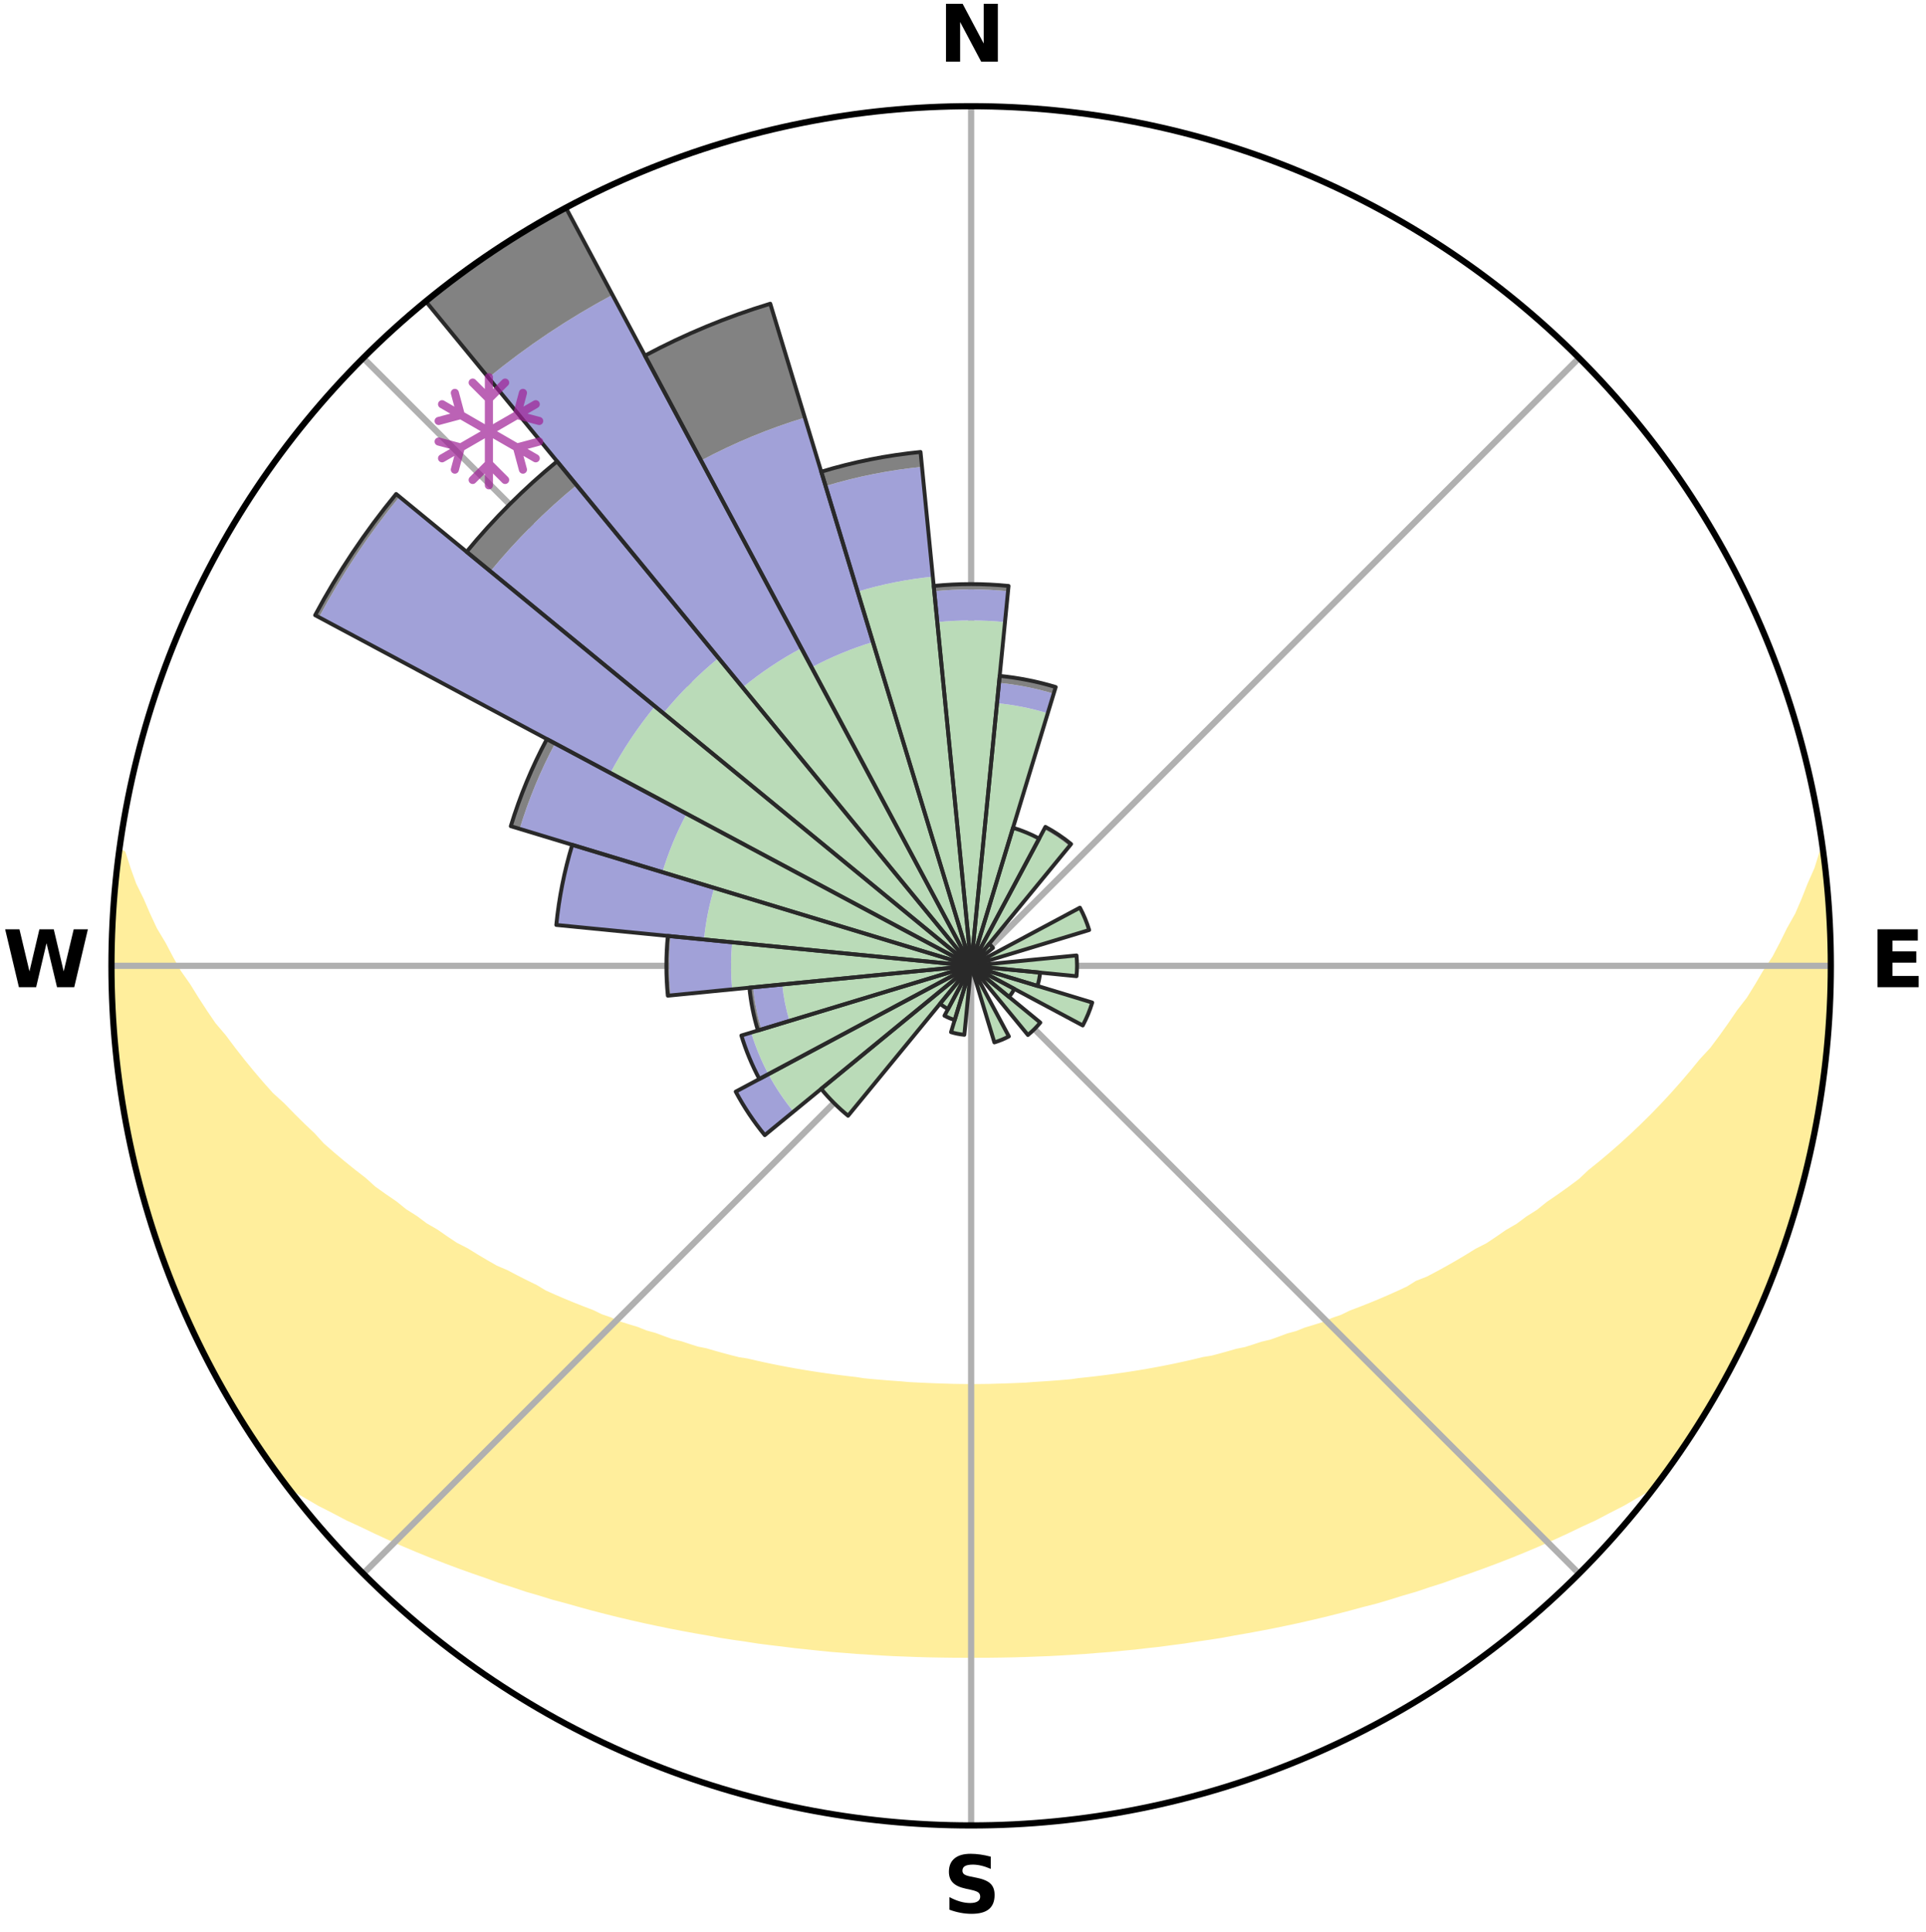 <?xml version="1.0" encoding="utf-8" standalone="no"?>
<!DOCTYPE svg PUBLIC "-//W3C//DTD SVG 1.1//EN"
  "http://www.w3.org/Graphics/SVG/1.1/DTD/svg11.dtd">
<svg xmlns:xlink="http://www.w3.org/1999/xlink" width="248.41pt" height="249.158pt" viewBox="0 0 248.41 249.158" xmlns="http://www.w3.org/2000/svg" version="1.1">
 <title>Ski Rose for Le Valinouet</title>
 <defs>
  <style type="text/css">*{stroke-linejoin: round; stroke-linecap: butt}</style>
 </defs>
 <g id="figure_1">
  <g id="patch_1">
   <path d="M 0 249.158 
L 248.41 249.158 
L 248.41 0 
L 0 0 
z
" style="fill: #ffffff"/>
  </g>
  <g id="axes_1">
   <g id="patch_2">
    <path d="M 236.135 124.579 
C 236.135 110.018 233.267 95.599 227.695 82.147 
C 222.122 68.695 213.955 56.471 203.659 46.175 
C 193.363 35.879 181.139 27.711 167.687 22.139 
C 154.235 16.567 139.815 13.699 125.255 13.699 
C 110.694 13.699 96.275 16.567 82.823 22.139 
C 69.371 27.711 57.147 35.879 46.851 46.175 
C 36.555 56.471 28.387 68.695 22.815 82.147 
C 17.243 95.599 14.375 110.018 14.375 124.579 
C 14.375 139.14 17.243 153.559 22.815 167.011 
C 28.387 180.463 36.555 192.687 46.851 202.983 
C 57.147 213.279 69.371 221.447 82.823 227.019 
C 96.275 232.591 110.694 235.459 125.255 235.459 
C 139.815 235.459 154.235 232.591 167.687 227.019 
C 181.139 221.447 193.363 213.279 203.659 202.983 
C 213.955 192.687 222.122 180.463 227.695 167.011 
C 233.267 153.559 236.135 139.14 236.135 124.579 
M 125.255 124.579 
C 125.255 124.579 125.255 124.579 125.255 124.579 
C 125.255 124.579 125.255 124.579 125.255 124.579 
C 125.255 124.579 125.255 124.579 125.255 124.579 
C 125.255 124.579 125.255 124.579 125.255 124.579 
C 125.255 124.579 125.255 124.579 125.255 124.579 
C 125.255 124.579 125.255 124.579 125.255 124.579 
C 125.255 124.579 125.255 124.579 125.255 124.579 
C 125.255 124.579 125.255 124.579 125.255 124.579 
C 125.255 124.579 125.255 124.579 125.255 124.579 
C 125.255 124.579 125.255 124.579 125.255 124.579 
C 125.255 124.579 125.255 124.579 125.255 124.579 
C 125.255 124.579 125.255 124.579 125.255 124.579 
C 125.255 124.579 125.255 124.579 125.255 124.579 
C 125.255 124.579 125.255 124.579 125.255 124.579 
C 125.255 124.579 125.255 124.579 125.255 124.579 
C 125.255 124.579 125.255 124.579 125.255 124.579 
z
" style="fill: #ffffff"/>
   </g>
   <g id="PolyCollection_1">
    <defs>
     <path id="mb813202364" d="M 235.125 -139.044 
L 235.125 -139.044 
L 234.496 -137.026 
L 233.606 -135.012 
L 232.828 -133.045 
L 231.996 -131.108 
L 230.918 -129.192 
L 229.992 -127.322 
L 229.027 -125.485 
L 227.825 -123.684 
L 226.79 -121.92 
L 225.723 -120.193 
L 224.425 -118.514 
L 223.299 -116.863 
L 222.147 -115.249 
L 220.97 -113.674 
L 219.569 -112.162 
L 218.346 -110.666 
L 217.102 -109.209 
L 215.839 -107.79 
L 214.556 -106.41 
L 213.257 -105.069 
L 211.942 -103.767 
L 210.612 -102.504 
L 209.27 -101.28 
L 207.915 -100.094 
L 206.55 -98.947 
L 205.175 -97.838 
L 203.973 -96.704 
L 202.581 -95.668 
L 201.183 -94.67 
L 199.781 -93.709 
L 198.546 -92.711 
L 197.135 -91.821 
L 195.889 -90.888 
L 194.474 -90.067 
L 193.22 -89.198 
L 191.963 -88.36 
L 190.548 -87.638 
L 189.289 -86.86 
L 188.028 -86.112 
L 186.766 -85.392 
L 185.505 -84.7 
L 184.245 -84.036 
L 182.853 -83.495 
L 181.731 -82.789 
L 180.479 -82.204 
L 179.23 -81.645 
L 177.986 -81.111 
L 176.747 -80.6 
L 175.514 -80.114 
L 174.287 -79.649 
L 173.173 -79.106 
L 171.957 -78.685 
L 170.847 -78.184 
L 169.643 -77.804 
L 168.447 -77.443 
L 167.349 -77.001 
L 166.167 -76.677 
L 165.077 -76.271 
L 163.99 -75.882 
L 162.831 -75.609 
L 161.753 -75.254 
L 160.679 -74.916 
L 159.544 -74.688 
L 158.481 -74.379 
L 157.423 -74.086 
L 156.368 -73.807 
L 155.266 -73.63 
L 154.224 -73.376 
L 153.186 -73.136 
L 152.153 -72.908 
L 151.124 -72.693 
L 150.101 -72.489 
L 149.082 -72.296 
L 148.067 -72.114 
L 147.058 -71.942 
L 146.053 -71.781 
L 145.052 -71.629 
L 144.056 -71.486 
L 143.064 -71.352 
L 142.077 -71.227 
L 141.093 -71.109 
L 140.114 -71 
L 139.138 -70.898 
L 138.176 -70.758 
L 137.205 -70.674 
L 136.238 -70.596 
L 135.273 -70.525 
L 134.311 -70.46 
L 133.352 -70.401 
L 132.398 -70.323 
L 131.441 -70.28 
L 130.487 -70.242 
L 129.534 -70.209 
L 128.582 -70.182 
L 127.631 -70.152 
L 126.68 -70.139 
L 125.73 -70.131 
L 124.78 -70.132 
L 123.829 -70.142 
L 122.879 -70.158 
L 121.928 -70.189 
L 120.977 -70.219 
L 120.024 -70.254 
L 119.07 -70.295 
L 118.114 -70.341 
L 117.157 -70.392 
L 116.202 -70.482 
L 115.241 -70.549 
L 114.277 -70.623 
L 113.311 -70.703 
L 112.341 -70.789 
L 111.368 -70.883 
L 110.406 -71.035 
L 109.427 -71.146 
L 108.445 -71.266 
L 107.459 -71.393 
L 106.469 -71.529 
L 105.474 -71.674 
L 104.476 -71.828 
L 103.472 -71.991 
L 102.464 -72.164 
L 101.452 -72.348 
L 100.435 -72.543 
L 99.413 -72.748 
L 98.386 -72.965 
L 97.355 -73.195 
L 96.32 -73.436 
L 95.228 -73.603 
L 94.18 -73.869 
L 93.128 -74.15 
L 92.071 -74.444 
L 91.011 -74.754 
L 89.878 -74.983 
L 88.807 -75.323 
L 87.732 -75.678 
L 86.575 -75.952 
L 85.491 -76.341 
L 84.403 -76.748 
L 83.224 -77.072 
L 82.129 -77.515 
L 80.936 -77.876 
L 79.734 -78.257 
L 78.627 -78.758 
L 77.414 -79.179 
L 76.302 -79.722 
L 75.078 -80.187 
L 73.848 -80.673 
L 72.612 -81.184 
L 71.371 -81.718 
L 70.125 -82.277 
L 69.006 -82.957 
L 67.757 -83.566 
L 66.505 -84.201 
L 65.251 -84.863 
L 63.852 -85.461 
L 62.594 -86.18 
L 61.336 -86.928 
L 60.079 -87.704 
L 58.668 -88.425 
L 57.413 -89.263 
L 56.162 -90.131 
L 54.75 -90.95 
L 53.507 -91.882 
L 52.099 -92.77 
L 50.867 -93.767 
L 49.468 -94.726 
L 48.073 -95.722 
L 46.864 -96.819 
L 45.484 -97.888 
L 44.113 -98.995 
L 42.75 -100.14 
L 41.399 -101.324 
L 40.249 -102.595 
L 38.924 -103.853 
L 37.613 -105.149 
L 36.318 -106.485 
L 34.844 -107.822 
L 33.583 -109.238 
L 32.342 -110.693 
L 31.121 -112.186 
L 29.923 -113.717 
L 28.749 -115.287 
L 27.399 -116.878 
L 26.276 -118.525 
L 25.181 -120.21 
L 24.116 -121.931 
L 22.882 -123.686 
L 21.882 -125.481 
L 20.918 -127.311 
L 19.795 -129.184 
L 18.912 -131.083 
L 18.075 -133.014 
L 17.103 -134.993 
L 16.386 -136.983 
L 15.742 -138.997 
L 15.403 -139.041 
L 15.403 -139.041 
L 15.172 -137.121 
L 14.888 -135.206 
L 14.723 -133.278 
L 14.591 -131.348 
L 14.492 -129.415 
L 14.511 -127.479 
L 14.391 -125.547 
L 14.391 -123.612 
L 14.422 -121.677 
L 14.485 -119.743 
L 14.668 -117.815 
L 14.795 -115.886 
L 14.952 -113.958 
L 15.14 -112.033 
L 15.451 -110.123 
L 15.627 -108.195 
L 15.909 -106.281 
L 16.29 -104.384 
L 16.727 -102.499 
L 17.033 -100.587 
L 17.5 -98.709 
L 17.933 -96.824 
L 18.494 -94.972 
L 18.988 -93.102 
L 19.514 -91.239 
L 20.168 -89.418 
L 20.756 -87.574 
L 21.428 -85.76 
L 22.173 -83.974 
L 22.854 -82.163 
L 23.617 -80.386 
L 24.362 -78.6 
L 25.23 -76.87 
L 26.041 -75.113 
L 26.938 -73.398 
L 27.819 -71.676 
L 28.794 -70.004 
L 29.751 -68.323 
L 30.746 -66.664 
L 31.747 -65.008 
L 32.797 -63.382 
L 33.88 -61.779 
L 34.987 -60.192 
L 36.128 -58.629 
L 37.733 -57.421 
L 39.53 -56.391 
L 41.291 -55.365 
L 43.122 -54.431 
L 44.907 -53.493 
L 46.752 -52.644 
L 48.544 -51.783 
L 50.337 -50.958 
L 52.13 -50.166 
L 53.92 -49.408 
L 55.708 -48.681 
L 57.491 -47.986 
L 59.27 -47.32 
L 61.043 -46.683 
L 62.81 -46.075 
L 64.532 -45.443 
L 66.287 -44.888 
L 68 -44.311 
L 69.742 -43.807 
L 71.443 -43.278 
L 73.169 -42.821 
L 74.859 -42.341 
L 76.543 -41.882 
L 78.221 -41.447 
L 79.892 -41.032 
L 81.559 -40.639 
L 83.217 -40.265 
L 84.871 -39.912 
L 86.516 -39.575 
L 88.157 -39.26 
L 89.79 -38.959 
L 91.417 -38.678 
L 93.026 -38.378 
L 94.641 -38.128 
L 96.251 -37.896 
L 97.846 -37.648 
L 99.444 -37.444 
L 101.038 -37.256 
L 102.62 -37.056 
L 104.203 -36.893 
L 105.778 -36.723 
L 107.349 -36.568 
L 108.921 -36.449 
L 110.486 -36.322 
L 112.05 -36.224 
L 113.61 -36.125 
L 115.167 -36.04 
L 116.724 -35.981 
L 118.277 -35.922 
L 119.83 -35.877 
L 121.381 -35.849 
L 122.931 -35.829 
L 124.48 -35.822 
L 126.029 -35.823 
L 127.579 -35.829 
L 129.129 -35.849 
L 130.68 -35.878 
L 132.232 -35.924 
L 133.786 -35.983 
L 135.342 -36.042 
L 136.9 -36.127 
L 138.459 -36.226 
L 140.024 -36.325 
L 141.588 -36.452 
L 143.16 -36.571 
L 144.731 -36.726 
L 146.311 -36.875 
L 147.889 -37.06 
L 149.478 -37.232 
L 151.064 -37.447 
L 152.663 -37.652 
L 154.257 -37.901 
L 155.867 -38.132 
L 157.482 -38.383 
L 159.09 -38.683 
L 160.718 -38.964 
L 162.35 -39.265 
L 163.991 -39.58 
L 165.636 -39.918 
L 167.29 -40.27 
L 168.948 -40.646 
L 170.614 -41.037 
L 172.285 -41.454 
L 173.964 -41.888 
L 175.646 -42.348 
L 177.365 -42.783 
L 179.063 -43.284 
L 180.763 -43.814 
L 182.504 -44.319 
L 184.218 -44.895 
L 185.973 -45.45 
L 187.694 -46.082 
L 189.461 -46.691 
L 191.234 -47.328 
L 193.012 -47.994 
L 194.795 -48.689 
L 196.582 -49.416 
L 198.373 -50.174 
L 200.165 -50.965 
L 201.958 -51.791 
L 203.75 -52.652 
L 205.595 -53.5 
L 207.38 -54.437 
L 209.21 -55.372 
L 210.971 -56.397 
L 212.769 -57.427 
L 214.383 -58.628 
L 215.502 -60.206 
L 216.628 -61.78 
L 217.709 -63.385 
L 218.742 -65.021 
L 219.72 -66.691 
L 220.745 -68.331 
L 221.712 -70.006 
L 222.618 -71.715 
L 223.583 -73.393 
L 224.425 -75.135 
L 225.325 -76.848 
L 226.117 -78.613 
L 226.913 -80.377 
L 227.661 -82.161 
L 228.419 -83.942 
L 229.066 -85.766 
L 229.667 -87.605 
L 230.337 -89.419 
L 230.973 -91.246 
L 231.479 -93.114 
L 232.064 -94.958 
L 232.586 -96.821 
L 232.943 -98.725 
L 233.391 -100.606 
L 233.811 -102.493 
L 234.19 -104.389 
L 234.529 -106.293 
L 234.832 -108.203 
L 235.097 -110.118 
L 235.323 -112.038 
L 235.51 -113.963 
L 235.67 -115.889 
L 235.783 -117.819 
L 235.859 -119.75 
L 236.085 -121.677 
L 236.09 -123.612 
L 236.06 -125.546 
L 236.01 -127.479 
L 235.912 -129.41 
L 235.78 -131.339 
L 235.786 -133.278 
L 235.603 -135.204 
L 235.373 -137.125 
L 235.125 -139.044 
z
" style="stroke: #ffee9c"/>
    </defs>
    <g clip-path="url(#pc9a859bace)">
     <use xlink:href="#mb813202364" x="0" y="249.158" style="fill: #ffee9c; stroke: #ffee9c"/>
    </g>
   </g>
   <g id="matplotlib.axis_1">
    <g id="xtick_1">
     <g id="line2d_1">
      <path d="M 125.255 124.579 
L 125.255 13.699 
" clip-path="url(#pc9a859bace)" style="fill: none; stroke: #b0b0b0; stroke-width: 0.8; stroke-linecap: square"/>
     </g>
     <g id="text_1">
      <!-- N -->
      <g transform="translate(121.07 7.958) scale(0.1 -0.1)">
       <defs>
        <path id="DejaVuSans-Bold-4e" d="M 588 4666 
L 1931 4666 
L 3628 1466 
L 3628 4666 
L 4769 4666 
L 4769 0 
L 3425 0 
L 1728 3200 
L 1728 0 
L 588 0 
L 588 4666 
z
" transform="scale(0.016)"/>
       </defs>
       <use xlink:href="#DejaVuSans-Bold-4e"/>
      </g>
     </g>
    </g>
    <g id="xtick_2">
     <g id="line2d_2">
      <path d="M 125.255 124.579 
L 203.659 46.175 
" clip-path="url(#pc9a859bace)" style="fill: none; stroke: #b0b0b0; stroke-width: 0.8; stroke-linecap: square"/>
     </g>
    </g>
    <g id="xtick_3">
     <g id="line2d_3">
      <path d="M 125.255 124.579 
L 236.135 124.579 
" clip-path="url(#pc9a859bace)" style="fill: none; stroke: #b0b0b0; stroke-width: 0.8; stroke-linecap: square"/>
     </g>
     <g id="text_2">
      <!-- E -->
      <g transform="translate(241.219 127.338) scale(0.1 -0.1)">
       <defs>
        <path id="DejaVuSans-Bold-45" d="M 588 4666 
L 3834 4666 
L 3834 3756 
L 1791 3756 
L 1791 2888 
L 3713 2888 
L 3713 1978 
L 1791 1978 
L 1791 909 
L 3903 909 
L 3903 0 
L 588 0 
L 588 4666 
z
" transform="scale(0.016)"/>
       </defs>
       <use xlink:href="#DejaVuSans-Bold-45"/>
      </g>
     </g>
    </g>
    <g id="xtick_4">
     <g id="line2d_4">
      <path d="M 125.255 124.579 
L 203.659 202.983 
" clip-path="url(#pc9a859bace)" style="fill: none; stroke: #b0b0b0; stroke-width: 0.8; stroke-linecap: square"/>
     </g>
    </g>
    <g id="xtick_5">
     <g id="line2d_5">
      <path d="M 125.255 124.579 
L 125.255 235.459 
" clip-path="url(#pc9a859bace)" style="fill: none; stroke: #b0b0b0; stroke-width: 0.8; stroke-linecap: square"/>
     </g>
     <g id="text_3">
      <!-- S -->
      <g transform="translate(121.654 246.718) scale(0.1 -0.1)">
       <defs>
        <path id="DejaVuSans-Bold-53" d="M 3834 4519 
L 3834 3531 
Q 3450 3703 3084 3790 
Q 2719 3878 2394 3878 
Q 1963 3878 1756 3759 
Q 1550 3641 1550 3391 
Q 1550 3203 1689 3098 
Q 1828 2994 2194 2919 
L 2706 2816 
Q 3484 2659 3812 2340 
Q 4141 2022 4141 1434 
Q 4141 663 3683 286 
Q 3225 -91 2284 -91 
Q 1841 -91 1394 -6 
Q 947 78 500 244 
L 500 1259 
Q 947 1022 1364 901 
Q 1781 781 2169 781 
Q 2563 781 2772 912 
Q 2981 1044 2981 1288 
Q 2981 1506 2839 1625 
Q 2697 1744 2272 1838 
L 1806 1941 
Q 1106 2091 782 2419 
Q 459 2747 459 3303 
Q 459 4000 909 4375 
Q 1359 4750 2203 4750 
Q 2588 4750 2994 4692 
Q 3400 4634 3834 4519 
z
" transform="scale(0.016)"/>
       </defs>
       <use xlink:href="#DejaVuSans-Bold-53"/>
      </g>
     </g>
    </g>
    <g id="xtick_6">
     <g id="line2d_6">
      <path d="M 125.255 124.579 
L 46.851 202.983 
" clip-path="url(#pc9a859bace)" style="fill: none; stroke: #b0b0b0; stroke-width: 0.8; stroke-linecap: square"/>
     </g>
    </g>
    <g id="xtick_7">
     <g id="line2d_7">
      <path d="M 125.255 124.579 
L 14.375 124.579 
" clip-path="url(#pc9a859bace)" style="fill: none; stroke: #b0b0b0; stroke-width: 0.8; stroke-linecap: square"/>
     </g>
     <g id="text_4">
      <!-- W -->
      <g transform="translate(0.36 127.338) scale(0.1 -0.1)">
       <defs>
        <path id="DejaVuSans-Bold-57" d="M 191 4666 
L 1344 4666 
L 2150 1275 
L 2950 4666 
L 4109 4666 
L 4909 1275 
L 5716 4666 
L 6859 4666 
L 5759 0 
L 4372 0 
L 3525 3547 
L 2688 0 
L 1300 0 
L 191 4666 
z
" transform="scale(0.016)"/>
       </defs>
       <use xlink:href="#DejaVuSans-Bold-57"/>
      </g>
     </g>
    </g>
    <g id="xtick_8">
     <g id="line2d_8">
      <path d="M 125.255 124.579 
L 46.851 46.175 
" clip-path="url(#pc9a859bace)" style="fill: none; stroke: #b0b0b0; stroke-width: 0.8; stroke-linecap: square"/>
     </g>
    </g>
   </g>
   <g id="matplotlib.axis_2"/>
   <g id="patch_3">
    <path d="M 125.255 124.579 
C 125.255 124.579 125.255 124.579 125.255 124.579 
C 125.255 124.579 125.255 124.579 125.255 124.579 
L 125.255 124.579 
C 125.255 124.579 125.255 124.579 125.255 124.579 
C 125.255 124.579 125.255 124.579 125.255 124.579 
z
" clip-path="url(#pc9a859bace)" style="fill: #d9d9d9"/>
   </g>
   <g id="patch_4">
    <path d="M 125.255 124.579 
C 125.255 124.579 125.255 124.579 125.255 124.579 
C 125.255 124.579 125.255 124.579 125.255 124.579 
L 125.255 124.579 
C 125.255 124.579 125.255 124.579 125.255 124.579 
C 125.255 124.579 125.255 124.579 125.255 124.579 
z
" clip-path="url(#pc9a859bace)" style="fill: #d9d9d9"/>
   </g>
   <g id="patch_5">
    <path d="M 125.255 124.579 
C 125.255 124.579 125.255 124.579 125.255 124.579 
C 125.255 124.579 125.255 124.579 125.255 124.579 
L 125.255 124.579 
C 125.255 124.579 125.255 124.579 125.255 124.579 
C 125.255 124.579 125.255 124.579 125.255 124.579 
z
" clip-path="url(#pc9a859bace)" style="fill: #d9d9d9"/>
   </g>
   <g id="patch_6">
    <path d="M 125.255 124.579 
C 125.255 124.579 125.255 124.579 125.255 124.579 
C 125.255 124.579 125.255 124.579 125.255 124.579 
L 125.255 124.579 
C 125.255 124.579 125.255 124.579 125.255 124.579 
C 125.255 124.579 125.255 124.579 125.255 124.579 
z
" clip-path="url(#pc9a859bace)" style="fill: #d9d9d9"/>
   </g>
   <g id="patch_7">
    <path d="M 125.255 124.579 
C 125.255 124.579 125.255 124.579 125.255 124.579 
C 125.255 124.579 125.255 124.579 125.255 124.579 
L 125.255 124.579 
C 125.255 124.579 125.255 124.579 125.255 124.579 
C 125.255 124.579 125.255 124.579 125.255 124.579 
z
" clip-path="url(#pc9a859bace)" style="fill: #d9d9d9"/>
   </g>
   <g id="patch_8">
    <path d="M 125.255 124.579 
C 125.255 124.579 125.255 124.579 125.255 124.579 
C 125.255 124.579 125.255 124.579 125.255 124.579 
L 125.255 124.579 
C 125.255 124.579 125.255 124.579 125.255 124.579 
C 125.255 124.579 125.255 124.579 125.255 124.579 
z
" clip-path="url(#pc9a859bace)" style="fill: #d9d9d9"/>
   </g>
   <g id="patch_9">
    <path d="M 125.255 124.579 
C 125.255 124.579 125.255 124.579 125.255 124.579 
C 125.255 124.579 125.255 124.579 125.255 124.579 
L 125.255 124.579 
C 125.255 124.579 125.255 124.579 125.255 124.579 
C 125.255 124.579 125.255 124.579 125.255 124.579 
z
" clip-path="url(#pc9a859bace)" style="fill: #d9d9d9"/>
   </g>
   <g id="patch_10">
    <path d="M 125.255 124.579 
C 125.255 124.579 125.255 124.579 125.255 124.579 
C 125.255 124.579 125.255 124.579 125.255 124.579 
L 125.255 124.579 
C 125.255 124.579 125.255 124.579 125.255 124.579 
C 125.255 124.579 125.255 124.579 125.255 124.579 
z
" clip-path="url(#pc9a859bace)" style="fill: #d9d9d9"/>
   </g>
   <g id="patch_11">
    <path d="M 125.255 124.579 
C 125.255 124.579 125.255 124.579 125.255 124.579 
C 125.255 124.579 125.255 124.579 125.255 124.579 
L 125.255 124.579 
C 125.255 124.579 125.255 124.579 125.255 124.579 
C 125.255 124.579 125.255 124.579 125.255 124.579 
z
" clip-path="url(#pc9a859bace)" style="fill: #d9d9d9"/>
   </g>
   <g id="patch_12">
    <path d="M 125.255 124.579 
C 125.255 124.579 125.255 124.579 125.255 124.579 
C 125.255 124.579 125.255 124.579 125.255 124.579 
L 125.255 124.579 
C 125.255 124.579 125.255 124.579 125.255 124.579 
C 125.255 124.579 125.255 124.579 125.255 124.579 
z
" clip-path="url(#pc9a859bace)" style="fill: #d9d9d9"/>
   </g>
   <g id="patch_13">
    <path d="M 125.255 124.579 
C 125.255 124.579 125.255 124.579 125.255 124.579 
C 125.255 124.579 125.255 124.579 125.255 124.579 
L 125.255 124.579 
C 125.255 124.579 125.255 124.579 125.255 124.579 
C 125.255 124.579 125.255 124.579 125.255 124.579 
z
" clip-path="url(#pc9a859bace)" style="fill: #d9d9d9"/>
   </g>
   <g id="patch_14">
    <path d="M 125.255 124.579 
C 125.255 124.579 125.255 124.579 125.255 124.579 
C 125.255 124.579 125.255 124.579 125.255 124.579 
L 125.255 124.579 
C 125.255 124.579 125.255 124.579 125.255 124.579 
C 125.255 124.579 125.255 124.579 125.255 124.579 
z
" clip-path="url(#pc9a859bace)" style="fill: #d9d9d9"/>
   </g>
   <g id="patch_15">
    <path d="M 125.255 124.579 
C 125.255 124.579 125.255 124.579 125.255 124.579 
C 125.255 124.579 125.255 124.579 125.255 124.579 
L 125.255 124.579 
C 125.255 124.579 125.255 124.579 125.255 124.579 
C 125.255 124.579 125.255 124.579 125.255 124.579 
z
" clip-path="url(#pc9a859bace)" style="fill: #d9d9d9"/>
   </g>
   <g id="patch_16">
    <path d="M 125.255 124.579 
C 125.255 124.579 125.255 124.579 125.255 124.579 
C 125.255 124.579 125.255 124.579 125.255 124.579 
L 125.255 124.579 
C 125.255 124.579 125.255 124.579 125.255 124.579 
C 125.255 124.579 125.255 124.579 125.255 124.579 
z
" clip-path="url(#pc9a859bace)" style="fill: #d9d9d9"/>
   </g>
   <g id="patch_17">
    <path d="M 125.255 124.579 
C 125.255 124.579 125.255 124.579 125.255 124.579 
C 125.255 124.579 125.255 124.579 125.255 124.579 
L 125.255 124.579 
C 125.255 124.579 125.255 124.579 125.255 124.579 
C 125.255 124.579 125.255 124.579 125.255 124.579 
z
" clip-path="url(#pc9a859bace)" style="fill: #d9d9d9"/>
   </g>
   <g id="patch_18">
    <path d="M 125.255 124.579 
C 125.255 124.579 125.255 124.579 125.255 124.579 
C 125.255 124.579 125.255 124.579 125.255 124.579 
L 125.255 124.579 
C 125.255 124.579 125.255 124.579 125.255 124.579 
C 125.255 124.579 125.255 124.579 125.255 124.579 
z
" clip-path="url(#pc9a859bace)" style="fill: #d9d9d9"/>
   </g>
   <g id="patch_19">
    <path d="M 125.255 124.579 
C 125.255 124.579 125.255 124.579 125.255 124.579 
C 125.255 124.579 125.255 124.579 125.255 124.579 
L 125.255 124.579 
C 125.255 124.579 125.255 124.579 125.255 124.579 
C 125.255 124.579 125.255 124.579 125.255 124.579 
z
" clip-path="url(#pc9a859bace)" style="fill: #d9d9d9"/>
   </g>
   <g id="patch_20">
    <path d="M 125.255 124.579 
C 125.255 124.579 125.255 124.579 125.255 124.579 
C 125.255 124.579 125.255 124.579 125.255 124.579 
L 125.255 124.579 
C 125.255 124.579 125.255 124.579 125.255 124.579 
C 125.255 124.579 125.255 124.579 125.255 124.579 
z
" clip-path="url(#pc9a859bace)" style="fill: #d9d9d9"/>
   </g>
   <g id="patch_21">
    <path d="M 125.255 124.579 
C 125.255 124.579 125.255 124.579 125.255 124.579 
C 125.255 124.579 125.255 124.579 125.255 124.579 
L 125.255 124.579 
C 125.255 124.579 125.255 124.579 125.255 124.579 
C 125.255 124.579 125.255 124.579 125.255 124.579 
z
" clip-path="url(#pc9a859bace)" style="fill: #d9d9d9"/>
   </g>
   <g id="patch_22">
    <path d="M 125.255 124.579 
C 125.255 124.579 125.255 124.579 125.255 124.579 
C 125.255 124.579 125.255 124.579 125.255 124.579 
L 125.255 124.579 
C 125.255 124.579 125.255 124.579 125.255 124.579 
C 125.255 124.579 125.255 124.579 125.255 124.579 
z
" clip-path="url(#pc9a859bace)" style="fill: #d9d9d9"/>
   </g>
   <g id="patch_23">
    <path d="M 125.255 124.579 
C 125.255 124.579 125.255 124.579 125.255 124.579 
C 125.255 124.579 125.255 124.579 125.255 124.579 
L 125.255 124.579 
C 125.255 124.579 125.255 124.579 125.255 124.579 
C 125.255 124.579 125.255 124.579 125.255 124.579 
z
" clip-path="url(#pc9a859bace)" style="fill: #d9d9d9"/>
   </g>
   <g id="patch_24">
    <path d="M 125.255 124.579 
C 125.255 124.579 125.255 124.579 125.255 124.579 
C 125.255 124.579 125.255 124.579 125.255 124.579 
L 125.255 124.579 
C 125.255 124.579 125.255 124.579 125.255 124.579 
C 125.255 124.579 125.255 124.579 125.255 124.579 
z
" clip-path="url(#pc9a859bace)" style="fill: #d9d9d9"/>
   </g>
   <g id="patch_25">
    <path d="M 125.255 124.579 
C 125.255 124.579 125.255 124.579 125.255 124.579 
C 125.255 124.579 125.255 124.579 125.255 124.579 
L 125.255 124.579 
C 125.255 124.579 125.255 124.579 125.255 124.579 
C 125.255 124.579 125.255 124.579 125.255 124.579 
z
" clip-path="url(#pc9a859bace)" style="fill: #d9d9d9"/>
   </g>
   <g id="patch_26">
    <path d="M 125.255 124.579 
C 125.255 124.579 125.255 124.579 125.255 124.579 
C 125.255 124.579 125.255 124.579 125.255 124.579 
L 125.255 124.579 
C 125.255 124.579 125.255 124.579 125.255 124.579 
C 125.255 124.579 125.255 124.579 125.255 124.579 
z
" clip-path="url(#pc9a859bace)" style="fill: #d9d9d9"/>
   </g>
   <g id="patch_27">
    <path d="M 125.255 124.579 
C 125.255 124.579 125.255 124.579 125.255 124.579 
C 125.255 124.579 125.255 124.579 125.255 124.579 
L 125.255 124.579 
C 125.255 124.579 125.255 124.579 125.255 124.579 
C 125.255 124.579 125.255 124.579 125.255 124.579 
z
" clip-path="url(#pc9a859bace)" style="fill: #d9d9d9"/>
   </g>
   <g id="patch_28">
    <path d="M 125.255 124.579 
C 125.255 124.579 125.255 124.579 125.255 124.579 
C 125.255 124.579 125.255 124.579 125.255 124.579 
L 125.255 124.579 
C 125.255 124.579 125.255 124.579 125.255 124.579 
C 125.255 124.579 125.255 124.579 125.255 124.579 
z
" clip-path="url(#pc9a859bace)" style="fill: #d9d9d9"/>
   </g>
   <g id="patch_29">
    <path d="M 125.255 124.579 
C 125.255 124.579 125.255 124.579 125.255 124.579 
C 125.255 124.579 125.255 124.579 125.255 124.579 
L 125.255 124.579 
C 125.255 124.579 125.255 124.579 125.255 124.579 
C 125.255 124.579 125.255 124.579 125.255 124.579 
z
" clip-path="url(#pc9a859bace)" style="fill: #d9d9d9"/>
   </g>
   <g id="patch_30">
    <path d="M 125.255 124.579 
C 125.255 124.579 125.255 124.579 125.255 124.579 
C 125.255 124.579 125.255 124.579 125.255 124.579 
L 125.255 124.579 
C 125.255 124.579 125.255 124.579 125.255 124.579 
C 125.255 124.579 125.255 124.579 125.255 124.579 
z
" clip-path="url(#pc9a859bace)" style="fill: #d9d9d9"/>
   </g>
   <g id="patch_31">
    <path d="M 125.255 124.579 
C 125.255 124.579 125.255 124.579 125.255 124.579 
C 125.255 124.579 125.255 124.579 125.255 124.579 
L 125.255 124.579 
C 125.255 124.579 125.255 124.579 125.255 124.579 
C 125.255 124.579 125.255 124.579 125.255 124.579 
z
" clip-path="url(#pc9a859bace)" style="fill: #d9d9d9"/>
   </g>
   <g id="patch_32">
    <path d="M 125.255 124.579 
C 125.255 124.579 125.255 124.579 125.255 124.579 
C 125.255 124.579 125.255 124.579 125.255 124.579 
L 125.255 124.579 
C 125.255 124.579 125.255 124.579 125.255 124.579 
C 125.255 124.579 125.255 124.579 125.255 124.579 
z
" clip-path="url(#pc9a859bace)" style="fill: #d9d9d9"/>
   </g>
   <g id="patch_33">
    <path d="M 125.255 124.579 
C 125.255 124.579 125.255 124.579 125.255 124.579 
C 125.255 124.579 125.255 124.579 125.255 124.579 
L 125.255 124.579 
C 125.255 124.579 125.255 124.579 125.255 124.579 
C 125.255 124.579 125.255 124.579 125.255 124.579 
z
" clip-path="url(#pc9a859bace)" style="fill: #d9d9d9"/>
   </g>
   <g id="patch_34">
    <path d="M 125.255 124.579 
C 125.255 124.579 125.255 124.579 125.255 124.579 
C 125.255 124.579 125.255 124.579 125.255 124.579 
L 125.255 124.579 
C 125.255 124.579 125.255 124.579 125.255 124.579 
C 125.255 124.579 125.255 124.579 125.255 124.579 
z
" clip-path="url(#pc9a859bace)" style="fill: #d9d9d9"/>
   </g>
   <g id="patch_35">
    <path d="M 125.255 124.579 
C 125.255 124.579 125.255 124.579 125.255 124.579 
C 125.255 124.579 125.255 124.579 125.255 124.579 
L 129.621 80.244 
C 128.17 80.101 126.713 80.029 125.255 80.029 
C 123.797 80.029 122.339 80.101 120.888 80.244 
z
" clip-path="url(#pc9a859bace)" style="fill: #badbb8"/>
   </g>
   <g id="patch_36">
    <path d="M 125.255 124.579 
C 125.255 124.579 125.255 124.579 125.255 124.579 
C 125.255 124.579 125.255 124.579 125.255 124.579 
L 135.137 92.003 
C 134.07 91.68 132.989 91.409 131.896 91.191 
C 130.803 90.974 129.7 90.81 128.592 90.701 
z
" clip-path="url(#pc9a859bace)" style="fill: #badbb8"/>
   </g>
   <g id="patch_37">
    <path d="M 125.255 124.579 
C 125.255 124.579 125.255 124.579 125.255 124.579 
C 125.255 124.579 125.255 124.579 125.255 124.579 
L 134.027 108.167 
C 133.49 107.88 132.939 107.619 132.376 107.386 
C 131.814 107.153 131.24 106.948 130.657 106.771 
z
" clip-path="url(#pc9a859bace)" style="fill: #badbb8"/>
   </g>
   <g id="patch_38">
    <path d="M 125.255 124.579 
C 125.255 124.579 125.255 124.579 125.255 124.579 
C 125.255 124.579 125.255 124.579 125.255 124.579 
L 137.936 109.127 
C 137.431 108.711 136.905 108.321 136.361 107.958 
C 135.817 107.594 135.255 107.258 134.678 106.949 
z
" clip-path="url(#pc9a859bace)" style="fill: #badbb8"/>
   </g>
   <g id="patch_39">
    <path d="M 125.255 124.579 
C 125.255 124.579 125.255 124.579 125.255 124.579 
C 125.255 124.579 125.255 124.579 125.255 124.579 
L 128.076 122.264 
C 128 122.171 127.92 122.083 127.836 121.998 
C 127.751 121.914 127.663 121.834 127.57 121.758 
z
" clip-path="url(#pc9a859bace)" style="fill: #badbb8"/>
   </g>
   <g id="patch_40">
    <path d="M 125.255 124.579 
C 125.255 124.579 125.255 124.579 125.255 124.579 
C 125.255 124.579 125.255 124.579 125.255 124.579 
L 125.255 124.579 
C 125.255 124.579 125.255 124.579 125.255 124.579 
C 125.255 124.579 125.255 124.579 125.255 124.579 
z
" clip-path="url(#pc9a859bace)" style="fill: #badbb8"/>
   </g>
   <g id="patch_41">
    <path d="M 125.255 124.579 
C 125.255 124.579 125.255 124.579 125.255 124.579 
C 125.255 124.579 125.255 124.579 125.255 124.579 
L 140.478 119.961 
C 140.327 119.463 140.152 118.972 139.952 118.491 
C 139.753 118.01 139.53 117.539 139.285 117.08 
z
" clip-path="url(#pc9a859bace)" style="fill: #badbb8"/>
   </g>
   <g id="patch_42">
    <path d="M 125.255 124.579 
C 125.255 124.579 125.255 124.579 125.255 124.579 
C 125.255 124.579 125.255 124.579 125.255 124.579 
L 125.255 124.579 
C 125.255 124.579 125.255 124.579 125.255 124.579 
C 125.255 124.579 125.255 124.579 125.255 124.579 
z
" clip-path="url(#pc9a859bace)" style="fill: #badbb8"/>
   </g>
   <g id="patch_43">
    <path d="M 125.255 124.579 
C 125.255 124.579 125.255 124.579 125.255 124.579 
C 125.255 124.579 125.255 124.579 125.255 124.579 
L 138.845 125.918 
C 138.889 125.473 138.911 125.026 138.911 124.579 
C 138.911 124.132 138.889 123.685 138.845 123.241 
z
" clip-path="url(#pc9a859bace)" style="fill: #badbb8"/>
   </g>
   <g id="patch_44">
    <path d="M 125.255 124.579 
C 125.255 124.579 125.255 124.579 125.255 124.579 
C 125.255 124.579 125.255 124.579 125.255 124.579 
L 133.81 127.174 
C 133.895 126.894 133.966 126.61 134.023 126.323 
C 134.08 126.036 134.123 125.747 134.152 125.455 
z
" clip-path="url(#pc9a859bace)" style="fill: #badbb8"/>
   </g>
   <g id="patch_45">
    <path d="M 125.255 124.579 
C 125.255 124.579 125.255 124.579 125.255 124.579 
C 125.255 124.579 125.255 124.579 125.255 124.579 
L 139.649 132.273 
C 139.901 131.802 140.13 131.319 140.334 130.825 
C 140.539 130.332 140.719 129.828 140.874 129.317 
z
" clip-path="url(#pc9a859bace)" style="fill: #badbb8"/>
   </g>
   <g id="patch_46">
    <path d="M 125.255 124.579 
C 125.255 124.579 125.255 124.579 125.255 124.579 
C 125.255 124.579 125.255 124.579 125.255 124.579 
L 130.141 128.589 
C 130.273 128.429 130.396 128.263 130.511 128.091 
C 130.626 127.919 130.732 127.741 130.83 127.559 
z
" clip-path="url(#pc9a859bace)" style="fill: #badbb8"/>
   </g>
   <g id="patch_47">
    <path d="M 125.255 124.579 
C 125.255 124.579 125.255 124.579 125.255 124.579 
C 125.255 124.579 125.255 124.579 125.255 124.579 
L 132.577 133.501 
C 132.869 133.261 133.149 133.007 133.416 132.74 
C 133.683 132.473 133.937 132.193 134.176 131.901 
z
" clip-path="url(#pc9a859bace)" style="fill: #badbb8"/>
   </g>
   <g id="patch_48">
    <path d="M 125.255 124.579 
C 125.255 124.579 125.255 124.579 125.255 124.579 
C 125.255 124.579 125.255 124.579 125.255 124.579 
L 125.255 124.579 
C 125.255 124.579 125.255 124.579 125.255 124.579 
C 125.255 124.579 125.255 124.579 125.255 124.579 
z
" clip-path="url(#pc9a859bace)" style="fill: #badbb8"/>
   </g>
   <g id="patch_49">
    <path d="M 125.255 124.579 
C 125.255 124.579 125.255 124.579 125.255 124.579 
C 125.255 124.579 125.255 124.579 125.255 124.579 
L 128.251 134.457 
C 128.575 134.359 128.893 134.245 129.205 134.116 
C 129.517 133.987 129.823 133.842 130.121 133.683 
z
" clip-path="url(#pc9a859bace)" style="fill: #badbb8"/>
   </g>
   <g id="patch_50">
    <path d="M 125.255 124.579 
C 125.255 124.579 125.255 124.579 125.255 124.579 
C 125.255 124.579 125.255 124.579 125.255 124.579 
L 125.255 124.579 
C 125.255 124.579 125.255 124.579 125.255 124.579 
C 125.255 124.579 125.255 124.579 125.255 124.579 
z
" clip-path="url(#pc9a859bace)" style="fill: #badbb8"/>
   </g>
   <g id="patch_51">
    <path d="M 125.255 124.579 
C 125.255 124.579 125.255 124.579 125.255 124.579 
C 125.255 124.579 125.255 124.579 125.255 124.579 
L 125.255 124.579 
C 125.255 124.579 125.255 124.579 125.255 124.579 
C 125.255 124.579 125.255 124.579 125.255 124.579 
z
" clip-path="url(#pc9a859bace)" style="fill: #badbb8"/>
   </g>
   <g id="patch_52">
    <path d="M 125.255 124.579 
C 125.255 124.579 125.255 124.579 125.255 124.579 
C 125.255 124.579 125.255 124.579 125.255 124.579 
L 122.66 133.134 
C 122.94 133.219 123.224 133.29 123.511 133.347 
C 123.798 133.404 124.087 133.447 124.379 133.476 
z
" clip-path="url(#pc9a859bace)" style="fill: #badbb8"/>
   </g>
   <g id="patch_53">
    <path d="M 125.255 124.579 
C 125.255 124.579 125.255 124.579 125.255 124.579 
C 125.255 124.579 125.255 124.579 125.255 124.579 
L 121.814 131.016 
C 122.025 131.129 122.241 131.231 122.462 131.323 
C 122.682 131.414 122.907 131.495 123.136 131.564 
z
" clip-path="url(#pc9a859bace)" style="fill: #badbb8"/>
   </g>
   <g id="patch_54">
    <path d="M 125.255 124.579 
C 125.255 124.579 125.255 124.579 125.255 124.579 
C 125.255 124.579 125.255 124.579 125.255 124.579 
L 121.245 129.466 
C 121.405 129.597 121.571 129.72 121.743 129.835 
C 121.915 129.95 122.092 130.056 122.275 130.154 
z
" clip-path="url(#pc9a859bace)" style="fill: #badbb8"/>
   </g>
   <g id="patch_55">
    <path d="M 125.255 124.579 
C 125.255 124.579 125.255 124.579 125.255 124.579 
C 125.255 124.579 125.255 124.579 125.255 124.579 
L 105.913 140.452 
C 106.433 141.085 106.983 141.692 107.562 142.271 
C 108.142 142.851 108.749 143.401 109.382 143.92 
z
" clip-path="url(#pc9a859bace)" style="fill: #badbb8"/>
   </g>
   <g id="patch_56">
    <path d="M 125.255 124.579 
C 125.255 124.579 125.255 124.579 125.255 124.579 
C 125.255 124.579 125.255 124.579 125.255 124.579 
L 99.106 138.556 
C 99.563 139.412 100.063 140.245 100.602 141.052 
C 101.141 141.859 101.719 142.639 102.335 143.389 
z
" clip-path="url(#pc9a859bace)" style="fill: #badbb8"/>
   </g>
   <g id="patch_57">
    <path d="M 125.255 124.579 
C 125.255 124.579 125.255 124.579 125.255 124.579 
C 125.255 124.579 125.255 124.579 125.255 124.579 
L 96.882 133.186 
C 97.163 134.115 97.49 135.029 97.862 135.926 
C 98.233 136.822 98.648 137.7 99.106 138.556 
z
" clip-path="url(#pc9a859bace)" style="fill: #badbb8"/>
   </g>
   <g id="patch_58">
    <path d="M 125.255 124.579 
C 125.255 124.579 125.255 124.579 125.255 124.579 
C 125.255 124.579 125.255 124.579 125.255 124.579 
L 100.89 126.979 
C 100.969 127.776 101.086 128.569 101.243 129.355 
C 101.399 130.141 101.594 130.919 101.826 131.686 
z
" clip-path="url(#pc9a859bace)" style="fill: #badbb8"/>
   </g>
   <g id="patch_59">
    <path d="M 125.255 124.579 
C 125.255 124.579 125.255 124.579 125.255 124.579 
C 125.255 124.579 125.255 124.579 125.255 124.579 
L 94.436 121.544 
C 94.336 122.552 94.286 123.565 94.286 124.579 
C 94.286 125.593 94.336 126.606 94.436 127.614 
z
" clip-path="url(#pc9a859bace)" style="fill: #badbb8"/>
   </g>
   <g id="patch_60">
    <path d="M 125.255 124.579 
C 125.255 124.579 125.255 124.579 125.255 124.579 
C 125.255 124.579 125.255 124.579 125.255 124.579 
L 92.122 114.528 
C 91.793 115.613 91.518 116.713 91.296 117.824 
C 91.075 118.936 90.909 120.058 90.798 121.185 
z
" clip-path="url(#pc9a859bace)" style="fill: #badbb8"/>
   </g>
   <g id="patch_61">
    <path d="M 125.255 124.579 
C 125.255 124.579 125.255 124.579 125.255 124.579 
C 125.255 124.579 125.255 124.579 125.255 124.579 
L 88.556 104.963 
C 87.914 106.164 87.331 107.396 86.81 108.655 
C 86.289 109.913 85.83 111.196 85.434 112.5 
z
" clip-path="url(#pc9a859bace)" style="fill: #badbb8"/>
   </g>
   <g id="patch_62">
    <path d="M 125.255 124.579 
C 125.255 124.579 125.255 124.579 125.255 124.579 
C 125.255 124.579 125.255 124.579 125.255 124.579 
L 84.469 91.107 
C 83.373 92.442 82.344 93.83 81.384 95.266 
C 80.425 96.702 79.537 98.184 78.722 99.707 
z
" clip-path="url(#pc9a859bace)" style="fill: #badbb8"/>
   </g>
   <g id="patch_63">
    <path d="M 125.255 124.579 
C 125.255 124.579 125.255 124.579 125.255 124.579 
C 125.255 124.579 125.255 124.579 125.255 124.579 
L 92.675 84.881 
C 91.376 85.947 90.13 87.077 88.941 88.265 
C 87.753 89.454 86.623 90.7 85.557 92 
z
" clip-path="url(#pc9a859bace)" style="fill: #badbb8"/>
   </g>
   <g id="patch_64">
    <path d="M 125.255 124.579 
C 125.255 124.579 125.255 124.579 125.255 124.579 
C 125.255 124.579 125.255 124.579 125.255 124.579 
L 103.357 83.612 
C 102.016 84.328 100.711 85.11 99.447 85.955 
C 98.183 86.8 96.961 87.706 95.786 88.671 
z
" clip-path="url(#pc9a859bace)" style="fill: #badbb8"/>
   </g>
   <g id="patch_65">
    <path d="M 125.255 124.579 
C 125.255 124.579 125.255 124.579 125.255 124.579 
C 125.255 124.579 125.255 124.579 125.255 124.579 
L 112.586 82.815 
C 111.219 83.229 109.873 83.711 108.553 84.258 
C 107.233 84.804 105.941 85.415 104.681 86.089 
z
" clip-path="url(#pc9a859bace)" style="fill: #badbb8"/>
   </g>
   <g id="patch_66">
    <path d="M 125.255 124.579 
C 125.255 124.579 125.255 124.579 125.255 124.579 
C 125.255 124.579 125.255 124.579 125.255 124.579 
L 120.311 74.383 
C 118.668 74.544 117.034 74.787 115.415 75.109 
C 113.795 75.431 112.193 75.832 110.613 76.312 
z
" clip-path="url(#pc9a859bace)" style="fill: #badbb8"/>
   </g>
   <g id="patch_67">
    <path d="M 120.888 80.244 
C 122.339 80.101 123.797 80.029 125.255 80.029 
C 126.713 80.029 128.17 80.101 129.621 80.244 
L 130.014 76.257 
C 128.432 76.102 126.844 76.023 125.255 76.023 
C 123.666 76.023 122.077 76.102 120.496 76.257 
z
" clip-path="url(#pc9a859bace)" style="fill: #a1a1d8"/>
   </g>
   <g id="patch_68">
    <path d="M 128.592 90.701 
C 129.7 90.81 130.803 90.974 131.896 91.191 
C 132.989 91.409 134.07 91.68 135.137 92.003 
L 135.902 89.48 
C 134.753 89.131 133.588 88.839 132.41 88.605 
C 131.233 88.371 130.045 88.195 128.85 88.077 
z
" clip-path="url(#pc9a859bace)" style="fill: #a1a1d8"/>
   </g>
   <g id="patch_69">
    <path d="M 130.657 106.771 
C 131.24 106.948 131.814 107.153 132.376 107.386 
C 132.939 107.619 133.49 107.88 134.027 108.167 
L 134.027 108.167 
C 133.49 107.88 132.939 107.619 132.376 107.386 
C 131.814 107.153 131.24 106.948 130.657 106.771 
z
" clip-path="url(#pc9a859bace)" style="fill: #a1a1d8"/>
   </g>
   <g id="patch_70">
    <path d="M 134.678 106.949 
C 135.255 107.258 135.817 107.594 136.361 107.958 
C 136.905 108.321 137.431 108.711 137.936 109.127 
L 137.936 109.127 
C 137.431 108.711 136.905 108.321 136.361 107.958 
C 135.817 107.594 135.255 107.258 134.678 106.949 
z
" clip-path="url(#pc9a859bace)" style="fill: #a1a1d8"/>
   </g>
   <g id="patch_71">
    <path d="M 127.57 121.758 
C 127.663 121.834 127.751 121.914 127.836 121.998 
C 127.92 122.083 128 122.171 128.076 122.264 
L 128.076 122.264 
C 128 122.171 127.92 122.083 127.836 121.998 
C 127.751 121.914 127.663 121.834 127.57 121.758 
z
" clip-path="url(#pc9a859bace)" style="fill: #a1a1d8"/>
   </g>
   <g id="patch_72">
    <path d="M 125.255 124.579 
C 125.255 124.579 125.255 124.579 125.255 124.579 
C 125.255 124.579 125.255 124.579 125.255 124.579 
L 125.255 124.579 
C 125.255 124.579 125.255 124.579 125.255 124.579 
C 125.255 124.579 125.255 124.579 125.255 124.579 
z
" clip-path="url(#pc9a859bace)" style="fill: #a1a1d8"/>
   </g>
   <g id="patch_73">
    <path d="M 139.285 117.08 
C 139.53 117.539 139.753 118.01 139.952 118.491 
C 140.152 118.972 140.327 119.463 140.478 119.961 
L 140.478 119.961 
C 140.327 119.463 140.152 118.972 139.952 118.491 
C 139.753 118.01 139.53 117.539 139.285 117.08 
z
" clip-path="url(#pc9a859bace)" style="fill: #a1a1d8"/>
   </g>
   <g id="patch_74">
    <path d="M 125.255 124.579 
C 125.255 124.579 125.255 124.579 125.255 124.579 
C 125.255 124.579 125.255 124.579 125.255 124.579 
L 125.255 124.579 
C 125.255 124.579 125.255 124.579 125.255 124.579 
C 125.255 124.579 125.255 124.579 125.255 124.579 
z
" clip-path="url(#pc9a859bace)" style="fill: #a1a1d8"/>
   </g>
   <g id="patch_75">
    <path d="M 138.845 123.241 
C 138.889 123.685 138.911 124.132 138.911 124.579 
C 138.911 125.026 138.889 125.473 138.845 125.918 
L 138.845 125.918 
C 138.889 125.473 138.911 125.026 138.911 124.579 
C 138.911 124.132 138.889 123.685 138.845 123.241 
z
" clip-path="url(#pc9a859bace)" style="fill: #a1a1d8"/>
   </g>
   <g id="patch_76">
    <path d="M 134.152 125.455 
C 134.123 125.747 134.08 126.036 134.023 126.323 
C 133.966 126.61 133.895 126.894 133.81 127.174 
L 133.81 127.174 
C 133.895 126.894 133.966 126.61 134.023 126.323 
C 134.08 126.036 134.123 125.747 134.152 125.455 
z
" clip-path="url(#pc9a859bace)" style="fill: #a1a1d8"/>
   </g>
   <g id="patch_77">
    <path d="M 140.874 129.317 
C 140.719 129.828 140.539 130.332 140.334 130.825 
C 140.13 131.319 139.901 131.802 139.649 132.273 
L 139.649 132.273 
C 139.901 131.802 140.13 131.319 140.334 130.825 
C 140.539 130.332 140.719 129.828 140.874 129.317 
z
" clip-path="url(#pc9a859bace)" style="fill: #a1a1d8"/>
   </g>
   <g id="patch_78">
    <path d="M 130.83 127.559 
C 130.732 127.741 130.626 127.919 130.511 128.091 
C 130.396 128.263 130.273 128.429 130.141 128.589 
L 130.141 128.589 
C 130.273 128.429 130.396 128.263 130.511 128.091 
C 130.626 127.919 130.732 127.741 130.83 127.559 
z
" clip-path="url(#pc9a859bace)" style="fill: #a1a1d8"/>
   </g>
   <g id="patch_79">
    <path d="M 134.176 131.901 
C 133.937 132.193 133.683 132.473 133.416 132.74 
C 133.149 133.007 132.869 133.261 132.577 133.501 
L 132.577 133.501 
C 132.869 133.261 133.149 133.007 133.416 132.74 
C 133.683 132.473 133.937 132.193 134.176 131.901 
z
" clip-path="url(#pc9a859bace)" style="fill: #a1a1d8"/>
   </g>
   <g id="patch_80">
    <path d="M 125.255 124.579 
C 125.255 124.579 125.255 124.579 125.255 124.579 
C 125.255 124.579 125.255 124.579 125.255 124.579 
L 125.255 124.579 
C 125.255 124.579 125.255 124.579 125.255 124.579 
C 125.255 124.579 125.255 124.579 125.255 124.579 
z
" clip-path="url(#pc9a859bace)" style="fill: #a1a1d8"/>
   </g>
   <g id="patch_81">
    <path d="M 130.121 133.683 
C 129.823 133.842 129.517 133.987 129.205 134.116 
C 128.893 134.245 128.575 134.359 128.251 134.457 
L 128.251 134.457 
C 128.575 134.359 128.893 134.245 129.205 134.116 
C 129.517 133.987 129.823 133.842 130.121 133.683 
z
" clip-path="url(#pc9a859bace)" style="fill: #a1a1d8"/>
   </g>
   <g id="patch_82">
    <path d="M 125.255 124.579 
C 125.255 124.579 125.255 124.579 125.255 124.579 
C 125.255 124.579 125.255 124.579 125.255 124.579 
L 125.255 124.579 
C 125.255 124.579 125.255 124.579 125.255 124.579 
C 125.255 124.579 125.255 124.579 125.255 124.579 
z
" clip-path="url(#pc9a859bace)" style="fill: #a1a1d8"/>
   </g>
   <g id="patch_83">
    <path d="M 125.255 124.579 
C 125.255 124.579 125.255 124.579 125.255 124.579 
C 125.255 124.579 125.255 124.579 125.255 124.579 
L 125.255 124.579 
C 125.255 124.579 125.255 124.579 125.255 124.579 
C 125.255 124.579 125.255 124.579 125.255 124.579 
z
" clip-path="url(#pc9a859bace)" style="fill: #a1a1d8"/>
   </g>
   <g id="patch_84">
    <path d="M 124.379 133.476 
C 124.087 133.447 123.798 133.404 123.511 133.347 
C 123.224 133.29 122.94 133.219 122.66 133.134 
L 122.66 133.134 
C 122.94 133.219 123.224 133.29 123.511 133.347 
C 123.798 133.404 124.087 133.447 124.379 133.476 
z
" clip-path="url(#pc9a859bace)" style="fill: #a1a1d8"/>
   </g>
   <g id="patch_85">
    <path d="M 123.136 131.564 
C 122.907 131.495 122.682 131.414 122.462 131.323 
C 122.241 131.231 122.025 131.129 121.814 131.016 
L 121.814 131.016 
C 122.025 131.129 122.241 131.231 122.462 131.323 
C 122.682 131.414 122.907 131.495 123.136 131.564 
z
" clip-path="url(#pc9a859bace)" style="fill: #a1a1d8"/>
   </g>
   <g id="patch_86">
    <path d="M 122.275 130.154 
C 122.092 130.056 121.915 129.95 121.743 129.835 
C 121.571 129.72 121.405 129.597 121.245 129.466 
L 121.245 129.466 
C 121.405 129.597 121.571 129.72 121.743 129.835 
C 121.915 129.95 122.092 130.056 122.275 130.154 
z
" clip-path="url(#pc9a859bace)" style="fill: #a1a1d8"/>
   </g>
   <g id="patch_87">
    <path d="M 109.382 143.92 
C 108.749 143.401 108.142 142.851 107.562 142.271 
C 106.983 141.692 106.433 141.085 105.913 140.452 
L 105.913 140.452 
C 106.433 141.085 106.983 141.692 107.562 142.271 
C 108.142 142.851 108.749 143.401 109.382 143.92 
z
" clip-path="url(#pc9a859bace)" style="fill: #a1a1d8"/>
   </g>
   <g id="patch_88">
    <path d="M 102.335 143.389 
C 101.719 142.639 101.141 141.859 100.602 141.052 
C 100.063 140.245 99.563 139.412 99.106 138.556 
L 94.89 140.81 
C 95.421 141.804 96.001 142.771 96.627 143.708 
C 97.253 144.645 97.925 145.551 98.639 146.422 
z
" clip-path="url(#pc9a859bace)" style="fill: #a1a1d8"/>
   </g>
   <g id="patch_89">
    <path d="M 99.106 138.556 
C 98.648 137.7 98.233 136.822 97.862 135.926 
C 97.49 135.029 97.163 134.115 96.882 133.186 
L 95.62 133.569 
C 95.914 134.539 96.256 135.494 96.644 136.43 
C 97.032 137.367 97.465 138.284 97.943 139.177 
z
" clip-path="url(#pc9a859bace)" style="fill: #a1a1d8"/>
   </g>
   <g id="patch_90">
    <path d="M 101.826 131.686 
C 101.594 130.919 101.399 130.141 101.243 129.355 
C 101.086 128.569 100.969 127.776 100.89 126.979 
L 97.121 127.35 
C 97.212 128.271 97.347 129.187 97.528 130.094 
C 97.708 131.002 97.933 131.9 98.202 132.785 
z
" clip-path="url(#pc9a859bace)" style="fill: #a1a1d8"/>
   </g>
   <g id="patch_91">
    <path d="M 94.436 127.614 
C 94.336 126.606 94.286 125.593 94.286 124.579 
C 94.286 123.565 94.336 122.552 94.436 121.544 
L 86.475 120.76 
C 86.35 122.029 86.287 123.304 86.287 124.579 
C 86.287 125.855 86.35 127.129 86.475 128.399 
z
" clip-path="url(#pc9a859bace)" style="fill: #a1a1d8"/>
   </g>
   <g id="patch_92">
    <path d="M 90.798 121.185 
C 90.909 120.058 91.075 118.936 91.296 117.824 
C 91.518 116.713 91.793 115.613 92.122 114.528 
L 73.807 108.973 
C 73.296 110.656 72.868 112.365 72.525 114.09 
C 72.182 115.816 71.923 117.558 71.751 119.309 
z
" clip-path="url(#pc9a859bace)" style="fill: #a1a1d8"/>
   </g>
   <g id="patch_93">
    <path d="M 85.434 112.5 
C 85.83 111.196 86.289 109.913 86.81 108.655 
C 87.331 107.396 87.914 106.164 88.556 104.963 
L 71.588 95.894 
C 70.649 97.65 69.797 99.452 69.035 101.292 
C 68.273 103.132 67.601 105.009 67.023 106.915 
z
" clip-path="url(#pc9a859bace)" style="fill: #a1a1d8"/>
   </g>
   <g id="patch_94">
    <path d="M 78.722 99.707 
C 79.537 98.184 80.425 96.702 81.384 95.266 
C 82.344 93.83 83.373 92.442 84.469 91.107 
L 51.524 64.07 
C 49.544 66.483 47.683 68.992 45.948 71.588 
C 44.214 74.184 42.608 76.863 41.136 79.617 
z
" clip-path="url(#pc9a859bace)" style="fill: #a1a1d8"/>
   </g>
   <g id="patch_95">
    <path d="M 85.557 92 
C 86.623 90.7 87.753 89.454 88.941 88.265 
C 90.13 87.077 91.376 85.947 92.675 84.881 
L 74.37 62.576 
C 72.341 64.242 70.395 66.006 68.538 67.862 
C 66.682 69.719 64.918 71.665 63.252 73.695 
z
" clip-path="url(#pc9a859bace)" style="fill: #a1a1d8"/>
   </g>
   <g id="patch_96">
    <path d="M 95.786 88.671 
C 96.961 87.706 98.183 86.8 99.447 85.955 
C 100.711 85.11 102.016 84.328 103.357 83.612 
L 78.995 38.032 
C 76.162 39.546 73.405 41.199 70.734 42.983 
C 68.064 44.768 65.482 46.682 62.999 48.72 
z
" clip-path="url(#pc9a859bace)" style="fill: #a1a1d8"/>
   </g>
   <g id="patch_97">
    <path d="M 104.681 86.089 
C 105.941 85.415 107.233 84.804 108.553 84.258 
C 109.873 83.711 111.219 83.229 112.586 82.815 
L 103.803 53.861 
C 101.488 54.563 99.209 55.379 96.975 56.304 
C 94.74 57.23 92.552 58.265 90.419 59.405 
z
" clip-path="url(#pc9a859bace)" style="fill: #a1a1d8"/>
   </g>
   <g id="patch_98">
    <path d="M 110.613 76.312 
C 112.193 75.832 113.795 75.431 115.415 75.109 
C 117.034 74.787 118.668 74.544 120.311 74.383 
L 118.916 60.218 
C 116.809 60.426 114.714 60.737 112.638 61.15 
C 110.562 61.563 108.507 62.077 106.482 62.692 
z
" clip-path="url(#pc9a859bace)" style="fill: #a1a1d8"/>
   </g>
   <g id="patch_99">
    <path d="M 120.496 76.257 
C 122.077 76.102 123.666 76.023 125.255 76.023 
C 126.844 76.023 128.432 76.102 130.014 76.257 
L 130.081 75.58 
C 128.477 75.422 126.866 75.342 125.255 75.342 
C 123.643 75.342 122.033 75.422 120.429 75.58 
z
" clip-path="url(#pc9a859bace)" style="fill: #828282"/>
   </g>
   <g id="patch_100">
    <path d="M 128.85 88.077 
C 130.045 88.195 131.233 88.371 132.41 88.605 
C 133.588 88.839 134.753 89.131 135.902 89.48 
L 136.162 88.622 
C 134.986 88.264 133.792 87.965 132.585 87.726 
C 131.379 87.486 130.162 87.305 128.938 87.184 
z
" clip-path="url(#pc9a859bace)" style="fill: #828282"/>
   </g>
   <g id="patch_101">
    <path d="M 130.657 106.771 
C 131.24 106.948 131.814 107.153 132.376 107.386 
C 132.939 107.619 133.49 107.88 134.027 108.167 
L 134.027 108.167 
C 133.49 107.88 132.939 107.619 132.376 107.386 
C 131.814 107.153 131.24 106.948 130.657 106.771 
z
" clip-path="url(#pc9a859bace)" style="fill: #828282"/>
   </g>
   <g id="patch_102">
    <path d="M 134.678 106.949 
C 135.255 107.258 135.817 107.594 136.361 107.958 
C 136.905 108.321 137.431 108.711 137.936 109.127 
L 138.146 108.871 
C 137.632 108.449 137.097 108.053 136.544 107.683 
C 135.991 107.314 135.42 106.972 134.834 106.658 
z
" clip-path="url(#pc9a859bace)" style="fill: #828282"/>
   </g>
   <g id="patch_103">
    <path d="M 127.57 121.758 
C 127.663 121.834 127.751 121.914 127.836 121.998 
C 127.92 122.083 128 122.171 128.076 122.264 
L 128.076 122.264 
C 128 122.171 127.92 122.083 127.836 121.998 
C 127.751 121.914 127.663 121.834 127.57 121.758 
z
" clip-path="url(#pc9a859bace)" style="fill: #828282"/>
   </g>
   <g id="patch_104">
    <path d="M 125.255 124.579 
C 125.255 124.579 125.255 124.579 125.255 124.579 
C 125.255 124.579 125.255 124.579 125.255 124.579 
L 125.255 124.579 
C 125.255 124.579 125.255 124.579 125.255 124.579 
C 125.255 124.579 125.255 124.579 125.255 124.579 
z
" clip-path="url(#pc9a859bace)" style="fill: #828282"/>
   </g>
   <g id="patch_105">
    <path d="M 139.285 117.08 
C 139.53 117.539 139.753 118.01 139.952 118.491 
C 140.152 118.972 140.327 119.463 140.478 119.961 
L 140.478 119.961 
C 140.327 119.463 140.152 118.972 139.952 118.491 
C 139.753 118.01 139.53 117.539 139.285 117.08 
z
" clip-path="url(#pc9a859bace)" style="fill: #828282"/>
   </g>
   <g id="patch_106">
    <path d="M 125.255 124.579 
C 125.255 124.579 125.255 124.579 125.255 124.579 
C 125.255 124.579 125.255 124.579 125.255 124.579 
L 125.255 124.579 
C 125.255 124.579 125.255 124.579 125.255 124.579 
C 125.255 124.579 125.255 124.579 125.255 124.579 
z
" clip-path="url(#pc9a859bace)" style="fill: #828282"/>
   </g>
   <g id="patch_107">
    <path d="M 138.845 123.241 
C 138.889 123.685 138.911 124.132 138.911 124.579 
C 138.911 125.026 138.889 125.473 138.845 125.918 
L 138.845 125.918 
C 138.889 125.473 138.911 125.026 138.911 124.579 
C 138.911 124.132 138.889 123.685 138.845 123.241 
z
" clip-path="url(#pc9a859bace)" style="fill: #828282"/>
   </g>
   <g id="patch_108">
    <path d="M 134.152 125.455 
C 134.123 125.747 134.08 126.036 134.023 126.323 
C 133.966 126.61 133.895 126.894 133.81 127.174 
L 133.81 127.174 
C 133.895 126.894 133.966 126.61 134.023 126.323 
C 134.08 126.036 134.123 125.747 134.152 125.455 
z
" clip-path="url(#pc9a859bace)" style="fill: #828282"/>
   </g>
   <g id="patch_109">
    <path d="M 140.874 129.317 
C 140.719 129.828 140.539 130.332 140.334 130.825 
C 140.13 131.319 139.901 131.802 139.649 132.273 
L 139.649 132.273 
C 139.901 131.802 140.13 131.319 140.334 130.825 
C 140.539 130.332 140.719 129.828 140.874 129.317 
z
" clip-path="url(#pc9a859bace)" style="fill: #828282"/>
   </g>
   <g id="patch_110">
    <path d="M 130.83 127.559 
C 130.732 127.741 130.626 127.919 130.511 128.091 
C 130.396 128.263 130.273 128.429 130.141 128.589 
L 130.141 128.589 
C 130.273 128.429 130.396 128.263 130.511 128.091 
C 130.626 127.919 130.732 127.741 130.83 127.559 
z
" clip-path="url(#pc9a859bace)" style="fill: #828282"/>
   </g>
   <g id="patch_111">
    <path d="M 134.176 131.901 
C 133.937 132.193 133.683 132.473 133.416 132.74 
C 133.149 133.007 132.869 133.261 132.577 133.501 
L 132.577 133.501 
C 132.869 133.261 133.149 133.007 133.416 132.74 
C 133.683 132.473 133.937 132.193 134.176 131.901 
z
" clip-path="url(#pc9a859bace)" style="fill: #828282"/>
   </g>
   <g id="patch_112">
    <path d="M 125.255 124.579 
C 125.255 124.579 125.255 124.579 125.255 124.579 
C 125.255 124.579 125.255 124.579 125.255 124.579 
L 125.255 124.579 
C 125.255 124.579 125.255 124.579 125.255 124.579 
C 125.255 124.579 125.255 124.579 125.255 124.579 
z
" clip-path="url(#pc9a859bace)" style="fill: #828282"/>
   </g>
   <g id="patch_113">
    <path d="M 130.121 133.683 
C 129.823 133.842 129.517 133.987 129.205 134.116 
C 128.893 134.245 128.575 134.359 128.251 134.457 
L 128.251 134.457 
C 128.575 134.359 128.893 134.245 129.205 134.116 
C 129.517 133.987 129.823 133.842 130.121 133.683 
z
" clip-path="url(#pc9a859bace)" style="fill: #828282"/>
   </g>
   <g id="patch_114">
    <path d="M 125.255 124.579 
C 125.255 124.579 125.255 124.579 125.255 124.579 
C 125.255 124.579 125.255 124.579 125.255 124.579 
L 125.255 124.579 
C 125.255 124.579 125.255 124.579 125.255 124.579 
C 125.255 124.579 125.255 124.579 125.255 124.579 
z
" clip-path="url(#pc9a859bace)" style="fill: #828282"/>
   </g>
   <g id="patch_115">
    <path d="M 125.255 124.579 
C 125.255 124.579 125.255 124.579 125.255 124.579 
C 125.255 124.579 125.255 124.579 125.255 124.579 
L 125.255 124.579 
C 125.255 124.579 125.255 124.579 125.255 124.579 
C 125.255 124.579 125.255 124.579 125.255 124.579 
z
" clip-path="url(#pc9a859bace)" style="fill: #828282"/>
   </g>
   <g id="patch_116">
    <path d="M 124.379 133.476 
C 124.087 133.447 123.798 133.404 123.511 133.347 
C 123.224 133.29 122.94 133.219 122.66 133.134 
L 122.66 133.134 
C 122.94 133.219 123.224 133.29 123.511 133.347 
C 123.798 133.404 124.087 133.447 124.379 133.476 
z
" clip-path="url(#pc9a859bace)" style="fill: #828282"/>
   </g>
   <g id="patch_117">
    <path d="M 123.136 131.564 
C 122.907 131.495 122.682 131.414 122.462 131.323 
C 122.241 131.231 122.025 131.129 121.814 131.016 
L 121.814 131.016 
C 122.025 131.129 122.241 131.231 122.462 131.323 
C 122.682 131.414 122.907 131.495 123.136 131.564 
z
" clip-path="url(#pc9a859bace)" style="fill: #828282"/>
   </g>
   <g id="patch_118">
    <path d="M 122.275 130.154 
C 122.092 130.056 121.915 129.95 121.743 129.835 
C 121.571 129.72 121.405 129.597 121.245 129.466 
L 121.245 129.466 
C 121.405 129.597 121.571 129.72 121.743 129.835 
C 121.915 129.95 122.092 130.056 122.275 130.154 
z
" clip-path="url(#pc9a859bace)" style="fill: #828282"/>
   </g>
   <g id="patch_119">
    <path d="M 109.382 143.92 
C 108.749 143.401 108.142 142.851 107.562 142.271 
C 106.983 141.692 106.433 141.085 105.913 140.452 
L 105.913 140.452 
C 106.433 141.085 106.983 141.692 107.562 142.271 
C 108.142 142.851 108.749 143.401 109.382 143.92 
z
" clip-path="url(#pc9a859bace)" style="fill: #828282"/>
   </g>
   <g id="patch_120">
    <path d="M 98.639 146.422 
C 97.925 145.551 97.253 144.645 96.627 143.708 
C 96.001 142.771 95.421 141.804 94.89 140.81 
L 94.89 140.81 
C 95.421 141.804 96.001 142.771 96.627 143.708 
C 97.253 144.645 97.925 145.551 98.639 146.422 
z
" clip-path="url(#pc9a859bace)" style="fill: #828282"/>
   </g>
   <g id="patch_121">
    <path d="M 97.943 139.177 
C 97.465 138.284 97.032 137.367 96.644 136.43 
C 96.256 135.494 95.914 134.539 95.62 133.569 
L 95.62 133.569 
C 95.914 134.539 96.256 135.494 96.644 136.43 
C 97.032 137.367 97.465 138.284 97.943 139.177 
z
" clip-path="url(#pc9a859bace)" style="fill: #828282"/>
   </g>
   <g id="patch_122">
    <path d="M 98.202 132.785 
C 97.933 131.9 97.708 131.002 97.528 130.094 
C 97.347 129.187 97.212 128.271 97.121 127.35 
L 96.656 127.396 
C 96.748 128.332 96.886 129.263 97.07 130.185 
C 97.253 131.108 97.482 132.021 97.755 132.921 
z
" clip-path="url(#pc9a859bace)" style="fill: #828282"/>
   </g>
   <g id="patch_123">
    <path d="M 86.475 128.399 
C 86.35 127.129 86.287 125.855 86.287 124.579 
C 86.287 123.304 86.35 122.029 86.475 120.76 
L 86.136 120.726 
C 86.01 122.007 85.947 123.292 85.947 124.579 
C 85.947 125.866 86.01 127.152 86.136 128.432 
z
" clip-path="url(#pc9a859bace)" style="fill: #828282"/>
   </g>
   <g id="patch_124">
    <path d="M 71.751 119.309 
C 71.923 117.558 72.182 115.816 72.525 114.09 
C 72.868 112.365 73.296 110.656 73.807 108.973 
L 73.807 108.973 
C 73.296 110.656 72.868 112.365 72.525 114.09 
C 72.182 115.816 71.923 117.558 71.751 119.309 
z
" clip-path="url(#pc9a859bace)" style="fill: #828282"/>
   </g>
   <g id="patch_125">
    <path d="M 67.023 106.915 
C 67.601 105.009 68.273 103.132 69.035 101.292 
C 69.797 99.452 70.649 97.65 71.588 95.894 
L 70.537 95.332 
C 69.579 97.123 68.711 98.96 67.933 100.836 
C 67.156 102.712 66.472 104.625 65.882 106.569 
z
" clip-path="url(#pc9a859bace)" style="fill: #828282"/>
   </g>
   <g id="patch_126">
    <path d="M 41.136 79.617 
C 42.608 76.863 44.214 74.184 45.948 71.588 
C 47.683 68.992 49.544 66.483 51.524 64.07 
L 51.094 63.717 
C 49.102 66.144 47.23 68.668 45.485 71.279 
C 43.741 73.89 42.125 76.585 40.645 79.354 
z
" clip-path="url(#pc9a859bace)" style="fill: #828282"/>
   </g>
   <g id="patch_127">
    <path d="M 63.252 73.695 
C 64.918 71.665 66.682 69.719 68.538 67.862 
C 70.395 66.006 72.341 64.242 74.37 62.576 
L 71.852 59.507 
C 69.722 61.255 67.679 63.107 65.731 65.055 
C 63.782 67.003 61.931 69.046 60.183 71.176 
z
" clip-path="url(#pc9a859bace)" style="fill: #828282"/>
   </g>
   <g id="patch_128">
    <path d="M 62.999 48.72 
C 65.482 46.682 68.064 44.768 70.734 42.983 
C 73.405 41.199 76.162 39.546 78.995 38.032 
L 72.986 26.792 
C 69.786 28.502 66.671 30.369 63.653 32.386 
C 60.636 34.402 57.719 36.565 54.913 38.868 
z
" clip-path="url(#pc9a859bace)" style="fill: #828282"/>
   </g>
   <g id="patch_129">
    <path d="M 90.419 59.405 
C 92.552 58.265 94.74 57.23 96.975 56.304 
C 99.209 55.379 101.488 54.563 103.803 53.861 
L 99.347 39.173 
C 96.552 40.021 93.8 41.006 91.101 42.124 
C 88.402 43.242 85.76 44.491 83.183 45.869 
z
" clip-path="url(#pc9a859bace)" style="fill: #828282"/>
   </g>
   <g id="patch_130">
    <path d="M 106.482 62.692 
C 108.507 62.077 110.562 61.563 112.638 61.15 
C 114.714 60.737 116.809 60.426 118.916 60.218 
L 118.727 58.3 
C 116.557 58.513 114.4 58.833 112.262 59.259 
C 110.124 59.684 108.008 60.214 105.922 60.847 
z
" clip-path="url(#pc9a859bace)" style="fill: #828282"/>
   </g>
   <g id="patch_131">
    <path d="M 125.255 124.579 
C 125.255 124.579 125.255 124.579 125.255 124.579 
C 125.255 124.579 125.255 124.579 125.255 124.579 
L 130.081 75.58 
C 128.477 75.422 126.866 75.342 125.255 75.342 
C 123.643 75.342 122.033 75.422 120.429 75.58 
L 125.255 124.579 
z
" clip-path="url(#pc9a859bace)" style="fill: none; stroke: #292929; stroke-width: 0.5; stroke-linejoin: miter"/>
   </g>
   <g id="patch_132">
    <path d="M 125.255 124.579 
C 125.255 124.579 125.255 124.579 125.255 124.579 
C 125.255 124.579 125.255 124.579 125.255 124.579 
L 136.162 88.622 
C 134.986 88.264 133.792 87.965 132.585 87.726 
C 131.379 87.486 130.162 87.305 128.938 87.184 
L 125.255 124.579 
z
" clip-path="url(#pc9a859bace)" style="fill: none; stroke: #292929; stroke-width: 0.5; stroke-linejoin: miter"/>
   </g>
   <g id="patch_133">
    <path d="M 125.255 124.579 
C 125.255 124.579 125.255 124.579 125.255 124.579 
C 125.255 124.579 125.255 124.579 125.255 124.579 
L 134.027 108.167 
C 133.49 107.88 132.939 107.619 132.376 107.386 
C 131.814 107.153 131.24 106.948 130.657 106.771 
L 125.255 124.579 
z
" clip-path="url(#pc9a859bace)" style="fill: none; stroke: #292929; stroke-width: 0.5; stroke-linejoin: miter"/>
   </g>
   <g id="patch_134">
    <path d="M 125.255 124.579 
C 125.255 124.579 125.255 124.579 125.255 124.579 
C 125.255 124.579 125.255 124.579 125.255 124.579 
L 138.146 108.871 
C 137.632 108.449 137.097 108.053 136.544 107.683 
C 135.991 107.314 135.42 106.972 134.834 106.658 
L 125.255 124.579 
z
" clip-path="url(#pc9a859bace)" style="fill: none; stroke: #292929; stroke-width: 0.5; stroke-linejoin: miter"/>
   </g>
   <g id="patch_135">
    <path d="M 125.255 124.579 
C 125.255 124.579 125.255 124.579 125.255 124.579 
C 125.255 124.579 125.255 124.579 125.255 124.579 
L 128.076 122.264 
C 128 122.171 127.92 122.083 127.836 121.998 
C 127.751 121.914 127.663 121.834 127.57 121.758 
L 125.255 124.579 
z
" clip-path="url(#pc9a859bace)" style="fill: none; stroke: #292929; stroke-width: 0.5; stroke-linejoin: miter"/>
   </g>
   <g id="patch_136">
    <path d="M 125.255 124.579 
C 125.255 124.579 125.255 124.579 125.255 124.579 
C 125.255 124.579 125.255 124.579 125.255 124.579 
L 125.255 124.579 
C 125.255 124.579 125.255 124.579 125.255 124.579 
C 125.255 124.579 125.255 124.579 125.255 124.579 
L 125.255 124.579 
z
" clip-path="url(#pc9a859bace)" style="fill: none; stroke: #292929; stroke-width: 0.5; stroke-linejoin: miter"/>
   </g>
   <g id="patch_137">
    <path d="M 125.255 124.579 
C 125.255 124.579 125.255 124.579 125.255 124.579 
C 125.255 124.579 125.255 124.579 125.255 124.579 
L 140.478 119.961 
C 140.327 119.463 140.152 118.972 139.952 118.491 
C 139.753 118.01 139.53 117.539 139.285 117.08 
L 125.255 124.579 
z
" clip-path="url(#pc9a859bace)" style="fill: none; stroke: #292929; stroke-width: 0.5; stroke-linejoin: miter"/>
   </g>
   <g id="patch_138">
    <path d="M 125.255 124.579 
C 125.255 124.579 125.255 124.579 125.255 124.579 
C 125.255 124.579 125.255 124.579 125.255 124.579 
L 125.255 124.579 
C 125.255 124.579 125.255 124.579 125.255 124.579 
C 125.255 124.579 125.255 124.579 125.255 124.579 
L 125.255 124.579 
z
" clip-path="url(#pc9a859bace)" style="fill: none; stroke: #292929; stroke-width: 0.5; stroke-linejoin: miter"/>
   </g>
   <g id="patch_139">
    <path d="M 125.255 124.579 
C 125.255 124.579 125.255 124.579 125.255 124.579 
C 125.255 124.579 125.255 124.579 125.255 124.579 
L 138.845 125.918 
C 138.889 125.473 138.911 125.026 138.911 124.579 
C 138.911 124.132 138.889 123.685 138.845 123.241 
L 125.255 124.579 
z
" clip-path="url(#pc9a859bace)" style="fill: none; stroke: #292929; stroke-width: 0.5; stroke-linejoin: miter"/>
   </g>
   <g id="patch_140">
    <path d="M 125.255 124.579 
C 125.255 124.579 125.255 124.579 125.255 124.579 
C 125.255 124.579 125.255 124.579 125.255 124.579 
L 133.81 127.174 
C 133.895 126.894 133.966 126.61 134.023 126.323 
C 134.08 126.036 134.123 125.747 134.152 125.455 
L 125.255 124.579 
z
" clip-path="url(#pc9a859bace)" style="fill: none; stroke: #292929; stroke-width: 0.5; stroke-linejoin: miter"/>
   </g>
   <g id="patch_141">
    <path d="M 125.255 124.579 
C 125.255 124.579 125.255 124.579 125.255 124.579 
C 125.255 124.579 125.255 124.579 125.255 124.579 
L 139.649 132.273 
C 139.901 131.802 140.13 131.319 140.334 130.825 
C 140.539 130.332 140.719 129.828 140.874 129.317 
L 125.255 124.579 
z
" clip-path="url(#pc9a859bace)" style="fill: none; stroke: #292929; stroke-width: 0.5; stroke-linejoin: miter"/>
   </g>
   <g id="patch_142">
    <path d="M 125.255 124.579 
C 125.255 124.579 125.255 124.579 125.255 124.579 
C 125.255 124.579 125.255 124.579 125.255 124.579 
L 130.141 128.589 
C 130.273 128.429 130.396 128.263 130.511 128.091 
C 130.626 127.919 130.732 127.741 130.83 127.559 
L 125.255 124.579 
z
" clip-path="url(#pc9a859bace)" style="fill: none; stroke: #292929; stroke-width: 0.5; stroke-linejoin: miter"/>
   </g>
   <g id="patch_143">
    <path d="M 125.255 124.579 
C 125.255 124.579 125.255 124.579 125.255 124.579 
C 125.255 124.579 125.255 124.579 125.255 124.579 
L 132.577 133.501 
C 132.869 133.261 133.149 133.007 133.416 132.74 
C 133.683 132.473 133.937 132.193 134.176 131.901 
L 125.255 124.579 
z
" clip-path="url(#pc9a859bace)" style="fill: none; stroke: #292929; stroke-width: 0.5; stroke-linejoin: miter"/>
   </g>
   <g id="patch_144">
    <path d="M 125.255 124.579 
C 125.255 124.579 125.255 124.579 125.255 124.579 
C 125.255 124.579 125.255 124.579 125.255 124.579 
L 125.255 124.579 
C 125.255 124.579 125.255 124.579 125.255 124.579 
C 125.255 124.579 125.255 124.579 125.255 124.579 
L 125.255 124.579 
z
" clip-path="url(#pc9a859bace)" style="fill: none; stroke: #292929; stroke-width: 0.5; stroke-linejoin: miter"/>
   </g>
   <g id="patch_145">
    <path d="M 125.255 124.579 
C 125.255 124.579 125.255 124.579 125.255 124.579 
C 125.255 124.579 125.255 124.579 125.255 124.579 
L 128.251 134.457 
C 128.575 134.359 128.893 134.245 129.205 134.116 
C 129.517 133.987 129.823 133.842 130.121 133.683 
L 125.255 124.579 
z
" clip-path="url(#pc9a859bace)" style="fill: none; stroke: #292929; stroke-width: 0.5; stroke-linejoin: miter"/>
   </g>
   <g id="patch_146">
    <path d="M 125.255 124.579 
C 125.255 124.579 125.255 124.579 125.255 124.579 
C 125.255 124.579 125.255 124.579 125.255 124.579 
L 125.255 124.579 
C 125.255 124.579 125.255 124.579 125.255 124.579 
C 125.255 124.579 125.255 124.579 125.255 124.579 
L 125.255 124.579 
z
" clip-path="url(#pc9a859bace)" style="fill: none; stroke: #292929; stroke-width: 0.5; stroke-linejoin: miter"/>
   </g>
   <g id="patch_147">
    <path d="M 125.255 124.579 
C 125.255 124.579 125.255 124.579 125.255 124.579 
C 125.255 124.579 125.255 124.579 125.255 124.579 
L 125.255 124.579 
C 125.255 124.579 125.255 124.579 125.255 124.579 
C 125.255 124.579 125.255 124.579 125.255 124.579 
L 125.255 124.579 
z
" clip-path="url(#pc9a859bace)" style="fill: none; stroke: #292929; stroke-width: 0.5; stroke-linejoin: miter"/>
   </g>
   <g id="patch_148">
    <path d="M 125.255 124.579 
C 125.255 124.579 125.255 124.579 125.255 124.579 
C 125.255 124.579 125.255 124.579 125.255 124.579 
L 122.66 133.134 
C 122.94 133.219 123.224 133.29 123.511 133.347 
C 123.798 133.404 124.087 133.447 124.379 133.476 
L 125.255 124.579 
z
" clip-path="url(#pc9a859bace)" style="fill: none; stroke: #292929; stroke-width: 0.5; stroke-linejoin: miter"/>
   </g>
   <g id="patch_149">
    <path d="M 125.255 124.579 
C 125.255 124.579 125.255 124.579 125.255 124.579 
C 125.255 124.579 125.255 124.579 125.255 124.579 
L 121.814 131.016 
C 122.025 131.129 122.241 131.231 122.462 131.323 
C 122.682 131.414 122.907 131.495 123.136 131.564 
L 125.255 124.579 
z
" clip-path="url(#pc9a859bace)" style="fill: none; stroke: #292929; stroke-width: 0.5; stroke-linejoin: miter"/>
   </g>
   <g id="patch_150">
    <path d="M 125.255 124.579 
C 125.255 124.579 125.255 124.579 125.255 124.579 
C 125.255 124.579 125.255 124.579 125.255 124.579 
L 121.245 129.466 
C 121.405 129.597 121.571 129.72 121.743 129.835 
C 121.915 129.95 122.092 130.056 122.275 130.154 
L 125.255 124.579 
z
" clip-path="url(#pc9a859bace)" style="fill: none; stroke: #292929; stroke-width: 0.5; stroke-linejoin: miter"/>
   </g>
   <g id="patch_151">
    <path d="M 125.255 124.579 
C 125.255 124.579 125.255 124.579 125.255 124.579 
C 125.255 124.579 125.255 124.579 125.255 124.579 
L 105.913 140.452 
C 106.433 141.085 106.983 141.692 107.562 142.271 
C 108.142 142.851 108.749 143.401 109.382 143.92 
L 125.255 124.579 
z
" clip-path="url(#pc9a859bace)" style="fill: none; stroke: #292929; stroke-width: 0.5; stroke-linejoin: miter"/>
   </g>
   <g id="patch_152">
    <path d="M 125.255 124.579 
C 125.255 124.579 125.255 124.579 125.255 124.579 
C 125.255 124.579 125.255 124.579 125.255 124.579 
L 94.89 140.81 
C 95.421 141.804 96.001 142.771 96.627 143.708 
C 97.253 144.645 97.925 145.551 98.639 146.422 
L 125.255 124.579 
z
" clip-path="url(#pc9a859bace)" style="fill: none; stroke: #292929; stroke-width: 0.5; stroke-linejoin: miter"/>
   </g>
   <g id="patch_153">
    <path d="M 125.255 124.579 
C 125.255 124.579 125.255 124.579 125.255 124.579 
C 125.255 124.579 125.255 124.579 125.255 124.579 
L 95.62 133.569 
C 95.914 134.539 96.256 135.494 96.644 136.43 
C 97.032 137.367 97.465 138.284 97.943 139.177 
L 125.255 124.579 
z
" clip-path="url(#pc9a859bace)" style="fill: none; stroke: #292929; stroke-width: 0.5; stroke-linejoin: miter"/>
   </g>
   <g id="patch_154">
    <path d="M 125.255 124.579 
C 125.255 124.579 125.255 124.579 125.255 124.579 
C 125.255 124.579 125.255 124.579 125.255 124.579 
L 96.656 127.396 
C 96.748 128.332 96.886 129.263 97.07 130.185 
C 97.253 131.108 97.482 132.021 97.755 132.921 
L 125.255 124.579 
z
" clip-path="url(#pc9a859bace)" style="fill: none; stroke: #292929; stroke-width: 0.5; stroke-linejoin: miter"/>
   </g>
   <g id="patch_155">
    <path d="M 125.255 124.579 
C 125.255 124.579 125.255 124.579 125.255 124.579 
C 125.255 124.579 125.255 124.579 125.255 124.579 
L 86.136 120.726 
C 86.01 122.007 85.947 123.292 85.947 124.579 
C 85.947 125.866 86.01 127.152 86.136 128.432 
L 125.255 124.579 
z
" clip-path="url(#pc9a859bace)" style="fill: none; stroke: #292929; stroke-width: 0.5; stroke-linejoin: miter"/>
   </g>
   <g id="patch_156">
    <path d="M 125.255 124.579 
C 125.255 124.579 125.255 124.579 125.255 124.579 
C 125.255 124.579 125.255 124.579 125.255 124.579 
L 73.807 108.973 
C 73.296 110.656 72.868 112.365 72.525 114.09 
C 72.182 115.816 71.923 117.558 71.751 119.309 
L 125.255 124.579 
z
" clip-path="url(#pc9a859bace)" style="fill: none; stroke: #292929; stroke-width: 0.5; stroke-linejoin: miter"/>
   </g>
   <g id="patch_157">
    <path d="M 125.255 124.579 
C 125.255 124.579 125.255 124.579 125.255 124.579 
C 125.255 124.579 125.255 124.579 125.255 124.579 
L 70.537 95.332 
C 69.579 97.123 68.711 98.96 67.933 100.836 
C 67.156 102.712 66.472 104.625 65.882 106.569 
L 125.255 124.579 
z
" clip-path="url(#pc9a859bace)" style="fill: none; stroke: #292929; stroke-width: 0.5; stroke-linejoin: miter"/>
   </g>
   <g id="patch_158">
    <path d="M 125.255 124.579 
C 125.255 124.579 125.255 124.579 125.255 124.579 
C 125.255 124.579 125.255 124.579 125.255 124.579 
L 51.094 63.717 
C 49.102 66.144 47.23 68.668 45.485 71.279 
C 43.741 73.89 42.125 76.585 40.645 79.354 
L 125.255 124.579 
z
" clip-path="url(#pc9a859bace)" style="fill: none; stroke: #292929; stroke-width: 0.5; stroke-linejoin: miter"/>
   </g>
   <g id="patch_159">
    <path d="M 125.255 124.579 
C 125.255 124.579 125.255 124.579 125.255 124.579 
C 125.255 124.579 125.255 124.579 125.255 124.579 
L 71.852 59.507 
C 69.722 61.255 67.679 63.107 65.731 65.055 
C 63.782 67.003 61.931 69.046 60.183 71.176 
L 125.255 124.579 
z
" clip-path="url(#pc9a859bace)" style="fill: none; stroke: #292929; stroke-width: 0.5; stroke-linejoin: miter"/>
   </g>
   <g id="patch_160">
    <path d="M 125.255 124.579 
C 125.255 124.579 125.255 124.579 125.255 124.579 
C 125.255 124.579 125.255 124.579 125.255 124.579 
L 72.986 26.792 
C 69.786 28.502 66.671 30.369 63.653 32.386 
C 60.636 34.402 57.719 36.565 54.913 38.868 
L 125.255 124.579 
z
" clip-path="url(#pc9a859bace)" style="fill: none; stroke: #292929; stroke-width: 0.5; stroke-linejoin: miter"/>
   </g>
   <g id="patch_161">
    <path d="M 125.255 124.579 
C 125.255 124.579 125.255 124.579 125.255 124.579 
C 125.255 124.579 125.255 124.579 125.255 124.579 
L 99.347 39.173 
C 96.552 40.021 93.8 41.006 91.101 42.124 
C 88.402 43.242 85.76 44.491 83.183 45.869 
L 125.255 124.579 
z
" clip-path="url(#pc9a859bace)" style="fill: none; stroke: #292929; stroke-width: 0.5; stroke-linejoin: miter"/>
   </g>
   <g id="patch_162">
    <path d="M 125.255 124.579 
C 125.255 124.579 125.255 124.579 125.255 124.579 
C 125.255 124.579 125.255 124.579 125.255 124.579 
L 118.727 58.3 
C 116.557 58.513 114.4 58.833 112.262 59.259 
C 110.124 59.684 108.008 60.214 105.922 60.847 
L 125.255 124.579 
z
" clip-path="url(#pc9a859bace)" style="fill: none; stroke: #292929; stroke-width: 0.5; stroke-linejoin: miter"/>
   </g>
   <g id="PathCollection_1">
    <defs>
     <path id="md9ce0526a0" d="M 0.194 7.414 
L 0.194 7.414 
C 0.055 7.414 -0.078 7.359 -0.176 7.261 
C -0.274 7.163 -0.33 7.03 -0.33 6.891 
L -0.33 5.365 
L -1.528 6.564 
L -1.528 6.564 
C -1.577 6.613 -1.635 6.651 -1.698 6.678 
C -1.762 6.704 -1.83 6.718 -1.899 6.718 
C -1.968 6.718 -2.036 6.704 -2.1 6.678 
C -2.163 6.651 -2.221 6.613 -2.27 6.564 
L -2.27 6.564 
C -2.318 6.515 -2.357 6.458 -2.383 6.394 
C -2.41 6.33 -2.423 6.262 -2.423 6.193 
C -2.423 6.124 -2.41 6.056 -2.383 5.993 
C -2.357 5.929 -2.318 5.871 -2.27 5.823 
L -0.33 3.884 
L -0.33 0.821 
L -2.981 2.352 
L -3.692 5.001 
L -3.692 5.001 
C -3.728 5.135 -3.815 5.25 -3.935 5.319 
C -4.055 5.389 -4.198 5.408 -4.332 5.372 
L -4.332 5.372 
C -4.466 5.336 -4.581 5.249 -4.65 5.129 
C -4.719 5.009 -4.738 4.866 -4.703 4.732 
L -4.263 3.093 
L -5.586 3.856 
L -5.586 3.856 
C -5.645 3.89 -5.711 3.913 -5.779 3.922 
C -5.847 3.931 -5.916 3.926 -5.983 3.909 
C -6.049 3.891 -6.111 3.86 -6.166 3.818 
C -6.221 3.777 -6.266 3.724 -6.301 3.665 
L -6.301 3.665 
C -6.335 3.605 -6.358 3.54 -6.367 3.471 
C -6.375 3.403 -6.371 3.334 -6.353 3.267 
C -6.335 3.201 -6.304 3.139 -6.263 3.084 
C -6.221 3.03 -6.168 2.984 -6.109 2.95 
L -4.786 2.187 
L -6.425 1.747 
L -6.425 1.747 
C -6.559 1.711 -6.673 1.623 -6.743 1.503 
C -6.812 1.383 -6.831 1.24 -6.795 1.106 
L -6.795 1.106 
C -6.777 1.04 -6.747 0.978 -6.705 0.923 
C -6.663 0.869 -6.611 0.823 -6.551 0.789 
C -6.491 0.754 -6.426 0.732 -6.357 0.723 
C -6.289 0.715 -6.22 0.719 -6.154 0.737 
L -3.505 1.447 
L -0.852 -0.085 
L -3.504 -1.616 
L -6.154 -0.906 
L -6.154 -0.906 
C -6.22 -0.888 -6.289 -0.883 -6.358 -0.892 
C -6.426 -0.901 -6.492 -0.924 -6.551 -0.958 
C -6.611 -0.992 -6.663 -1.038 -6.705 -1.093 
C -6.747 -1.148 -6.778 -1.21 -6.795 -1.276 
L -6.795 -1.276 
C -6.831 -1.41 -6.812 -1.553 -6.743 -1.673 
C -6.673 -1.793 -6.559 -1.881 -6.425 -1.917 
L -4.786 -2.355 
L -6.109 -3.12 
L -6.109 -3.12 
C -6.229 -3.189 -6.316 -3.303 -6.352 -3.437 
C -6.388 -3.571 -6.37 -3.713 -6.301 -3.834 
L -6.301 -3.834 
C -6.266 -3.893 -6.221 -3.945 -6.166 -3.987 
C -6.112 -4.029 -6.049 -4.06 -5.983 -4.078 
C -5.917 -4.096 -5.847 -4.1 -5.779 -4.091 
C -5.711 -4.082 -5.645 -4.06 -5.586 -4.026 
L -4.263 -3.261 
L -4.703 -4.9 
L -4.703 -4.9 
C -4.738 -5.034 -4.719 -5.177 -4.65 -5.297 
C -4.581 -5.417 -4.466 -5.505 -4.332 -5.541 
L -4.332 -5.541 
C -4.198 -5.576 -4.056 -5.558 -3.936 -5.488 
C -3.816 -5.419 -3.728 -5.305 -3.692 -5.171 
L -2.982 -2.522 
L -0.329 -0.99 
L -0.329 -4.052 
L -2.269 -5.992 
L -2.269 -5.992 
C -2.318 -6.04 -2.357 -6.098 -2.383 -6.162 
C -2.41 -6.225 -2.423 -6.293 -2.423 -6.362 
C -2.423 -6.431 -2.41 -6.499 -2.383 -6.563 
C -2.357 -6.626 -2.318 -6.684 -2.269 -6.733 
L -2.269 -6.733 
C -2.221 -6.782 -2.163 -6.82 -2.1 -6.847 
C -2.036 -6.873 -1.968 -6.887 -1.899 -6.887 
C -1.83 -6.887 -1.762 -6.873 -1.698 -6.847 
C -1.635 -6.82 -1.577 -6.782 -1.528 -6.733 
L -0.329 -5.534 
L -0.329 -7.06 
L -0.329 -7.06 
C -0.329 -7.198 -0.274 -7.332 -0.176 -7.43 
C -0.078 -7.528 0.055 -7.583 0.194 -7.583 
L 0.194 -7.583 
C 0.332 -7.583 0.466 -7.528 0.564 -7.43 
C 0.662 -7.332 0.717 -7.198 0.717 -7.06 
L 0.717 -5.534 
L 1.916 -6.733 
L 1.916 -6.733 
C 1.964 -6.782 2.022 -6.82 2.086 -6.847 
C 2.149 -6.873 2.218 -6.887 2.286 -6.887 
C 2.355 -6.887 2.423 -6.873 2.487 -6.847 
C 2.551 -6.82 2.608 -6.782 2.657 -6.733 
L 2.657 -6.733 
C 2.706 -6.684 2.744 -6.626 2.771 -6.563 
C 2.797 -6.499 2.811 -6.431 2.811 -6.362 
C 2.811 -6.293 2.797 -6.225 2.771 -6.162 
C 2.744 -6.098 2.706 -6.04 2.657 -5.992 
L 0.717 -4.052 
L 0.717 -0.991 
L 3.369 -2.523 
L 4.079 -5.171 
L 4.079 -5.171 
C 4.115 -5.305 4.203 -5.419 4.323 -5.488 
C 4.443 -5.558 4.586 -5.576 4.72 -5.541 
L 4.72 -5.541 
C 4.854 -5.505 4.968 -5.417 5.038 -5.297 
C 5.107 -5.177 5.126 -5.034 5.09 -4.9 
L 4.65 -3.263 
L 5.973 -4.026 
L 5.973 -4.026 
C 6.033 -4.06 6.098 -4.082 6.167 -4.091 
C 6.235 -4.1 6.304 -4.096 6.37 -4.078 
C 6.437 -4.06 6.499 -4.029 6.554 -3.987 
C 6.608 -3.945 6.654 -3.893 6.688 -3.833 
L 6.688 -3.833 
C 6.757 -3.713 6.776 -3.571 6.74 -3.437 
C 6.704 -3.303 6.616 -3.189 6.496 -3.12 
L 5.173 -2.355 
L 6.812 -1.917 
L 6.812 -1.917 
C 6.946 -1.881 7.061 -1.793 7.13 -1.673 
C 7.2 -1.553 7.219 -1.41 7.183 -1.276 
L 7.183 -1.276 
C 7.165 -1.21 7.134 -1.147 7.093 -1.093 
C 7.051 -1.038 6.998 -0.992 6.939 -0.958 
C 6.879 -0.923 6.813 -0.901 6.745 -0.892 
C 6.677 -0.883 6.608 -0.888 6.541 -0.906 
L 3.891 -1.616 
L 1.239 -0.085 
L 3.893 1.447 
L 6.541 0.737 
L 6.541 0.737 
C 6.675 0.701 6.818 0.72 6.938 0.789 
C 7.058 0.859 7.145 0.973 7.181 1.106 
L 7.181 1.106 
C 7.217 1.24 7.198 1.383 7.129 1.503 
C 7.06 1.623 6.946 1.711 6.812 1.747 
L 5.173 2.187 
L 6.496 2.95 
L 6.496 2.95 
C 6.556 2.984 6.608 3.03 6.65 3.085 
C 6.691 3.139 6.722 3.201 6.74 3.268 
C 6.758 3.334 6.762 3.404 6.753 3.472 
C 6.744 3.54 6.721 3.606 6.687 3.665 
L 6.687 3.665 
C 6.617 3.785 6.503 3.872 6.369 3.908 
C 6.236 3.944 6.093 3.925 5.973 3.856 
L 4.65 3.091 
L 5.089 4.732 
L 5.089 4.732 
C 5.125 4.866 5.106 5.008 5.037 5.128 
C 4.967 5.248 4.853 5.336 4.72 5.372 
L 4.72 5.372 
C 4.586 5.408 4.443 5.389 4.323 5.319 
C 4.203 5.25 4.115 5.136 4.079 5.002 
L 3.368 2.352 
L 0.717 0.821 
L 0.717 3.884 
L 2.657 5.823 
L 2.657 5.823 
C 2.706 5.871 2.745 5.929 2.771 5.993 
C 2.797 6.056 2.811 6.125 2.811 6.193 
C 2.811 6.262 2.797 6.331 2.771 6.394 
C 2.745 6.458 2.706 6.515 2.657 6.564 
L 2.657 6.564 
C 2.608 6.613 2.551 6.652 2.487 6.678 
C 2.424 6.704 2.355 6.718 2.286 6.718 
C 2.218 6.718 2.149 6.704 2.086 6.678 
C 2.022 6.652 1.965 6.613 1.916 6.564 
L 0.717 5.365 
L 0.717 6.891 
L 0.717 6.891 
C 0.717 7.03 0.662 7.163 0.564 7.261 
C 0.466 7.359 0.333 7.414 0.194 7.414 
L 0.194 7.414 
z
"/>
    </defs>
    <g clip-path="url(#pc9a859bace)">
     <use xlink:href="#md9ce0526a0" x="62.864" y="55.713" style="fill: #9e2096; fill-opacity: 0.7"/>
    </g>
   </g>
   <g id="patch_163">
    <path d="M 125.255 13.699 
C 110.694 13.699 96.275 16.567 82.823 22.139 
C 69.371 27.711 57.147 35.879 46.851 46.175 
C 36.555 56.471 28.387 68.695 22.815 82.147 
C 17.243 95.599 14.375 110.018 14.375 124.579 
C 14.375 139.14 17.243 153.559 22.815 167.011 
C 28.387 180.463 36.555 192.687 46.851 202.983 
C 57.147 213.279 69.371 221.447 82.823 227.019 
C 96.275 232.591 110.694 235.459 125.255 235.459 
C 139.815 235.459 154.235 232.591 167.687 227.019 
C 181.139 221.447 193.363 213.279 203.659 202.983 
C 213.955 192.687 222.122 180.463 227.695 167.011 
C 233.267 153.559 236.135 139.14 236.135 124.579 
C 236.135 110.018 233.267 95.599 227.695 82.147 
C 222.122 68.695 213.955 56.471 203.659 46.175 
C 193.363 35.879 181.139 27.711 167.687 22.139 
C 154.235 16.567 139.815 13.699 125.255 13.699 
" style="fill: none; stroke: #000000; stroke-width: 0.8; stroke-linejoin: miter; stroke-linecap: square"/>
   </g>
  </g>
 </g>
 <defs>
  <clipPath id="pc9a859bace">
   <path d="M 236.135 124.579 
C 236.135 110.018 233.267 95.599 227.695 82.147 
C 222.122 68.695 213.955 56.471 203.659 46.175 
C 193.363 35.879 181.139 27.711 167.687 22.139 
C 154.235 16.567 139.815 13.699 125.255 13.699 
C 110.694 13.699 96.275 16.567 82.823 22.139 
C 69.371 27.711 57.147 35.879 46.851 46.175 
C 36.555 56.471 28.387 68.695 22.815 82.147 
C 17.243 95.599 14.375 110.018 14.375 124.579 
C 14.375 139.14 17.243 153.559 22.815 167.011 
C 28.387 180.463 36.555 192.687 46.851 202.983 
C 57.147 213.279 69.371 221.447 82.823 227.019 
C 96.275 232.591 110.694 235.459 125.255 235.459 
C 139.815 235.459 154.235 232.591 167.687 227.019 
C 181.139 221.447 193.363 213.279 203.659 202.983 
C 213.955 192.687 222.122 180.463 227.695 167.011 
C 233.267 153.559 236.135 139.14 236.135 124.579 
M 125.255 124.579 
C 125.255 124.579 125.255 124.579 125.255 124.579 
C 125.255 124.579 125.255 124.579 125.255 124.579 
C 125.255 124.579 125.255 124.579 125.255 124.579 
C 125.255 124.579 125.255 124.579 125.255 124.579 
C 125.255 124.579 125.255 124.579 125.255 124.579 
C 125.255 124.579 125.255 124.579 125.255 124.579 
C 125.255 124.579 125.255 124.579 125.255 124.579 
C 125.255 124.579 125.255 124.579 125.255 124.579 
C 125.255 124.579 125.255 124.579 125.255 124.579 
C 125.255 124.579 125.255 124.579 125.255 124.579 
C 125.255 124.579 125.255 124.579 125.255 124.579 
C 125.255 124.579 125.255 124.579 125.255 124.579 
C 125.255 124.579 125.255 124.579 125.255 124.579 
C 125.255 124.579 125.255 124.579 125.255 124.579 
C 125.255 124.579 125.255 124.579 125.255 124.579 
C 125.255 124.579 125.255 124.579 125.255 124.579 
z
"/>
  </clipPath>
 </defs>
</svg>
